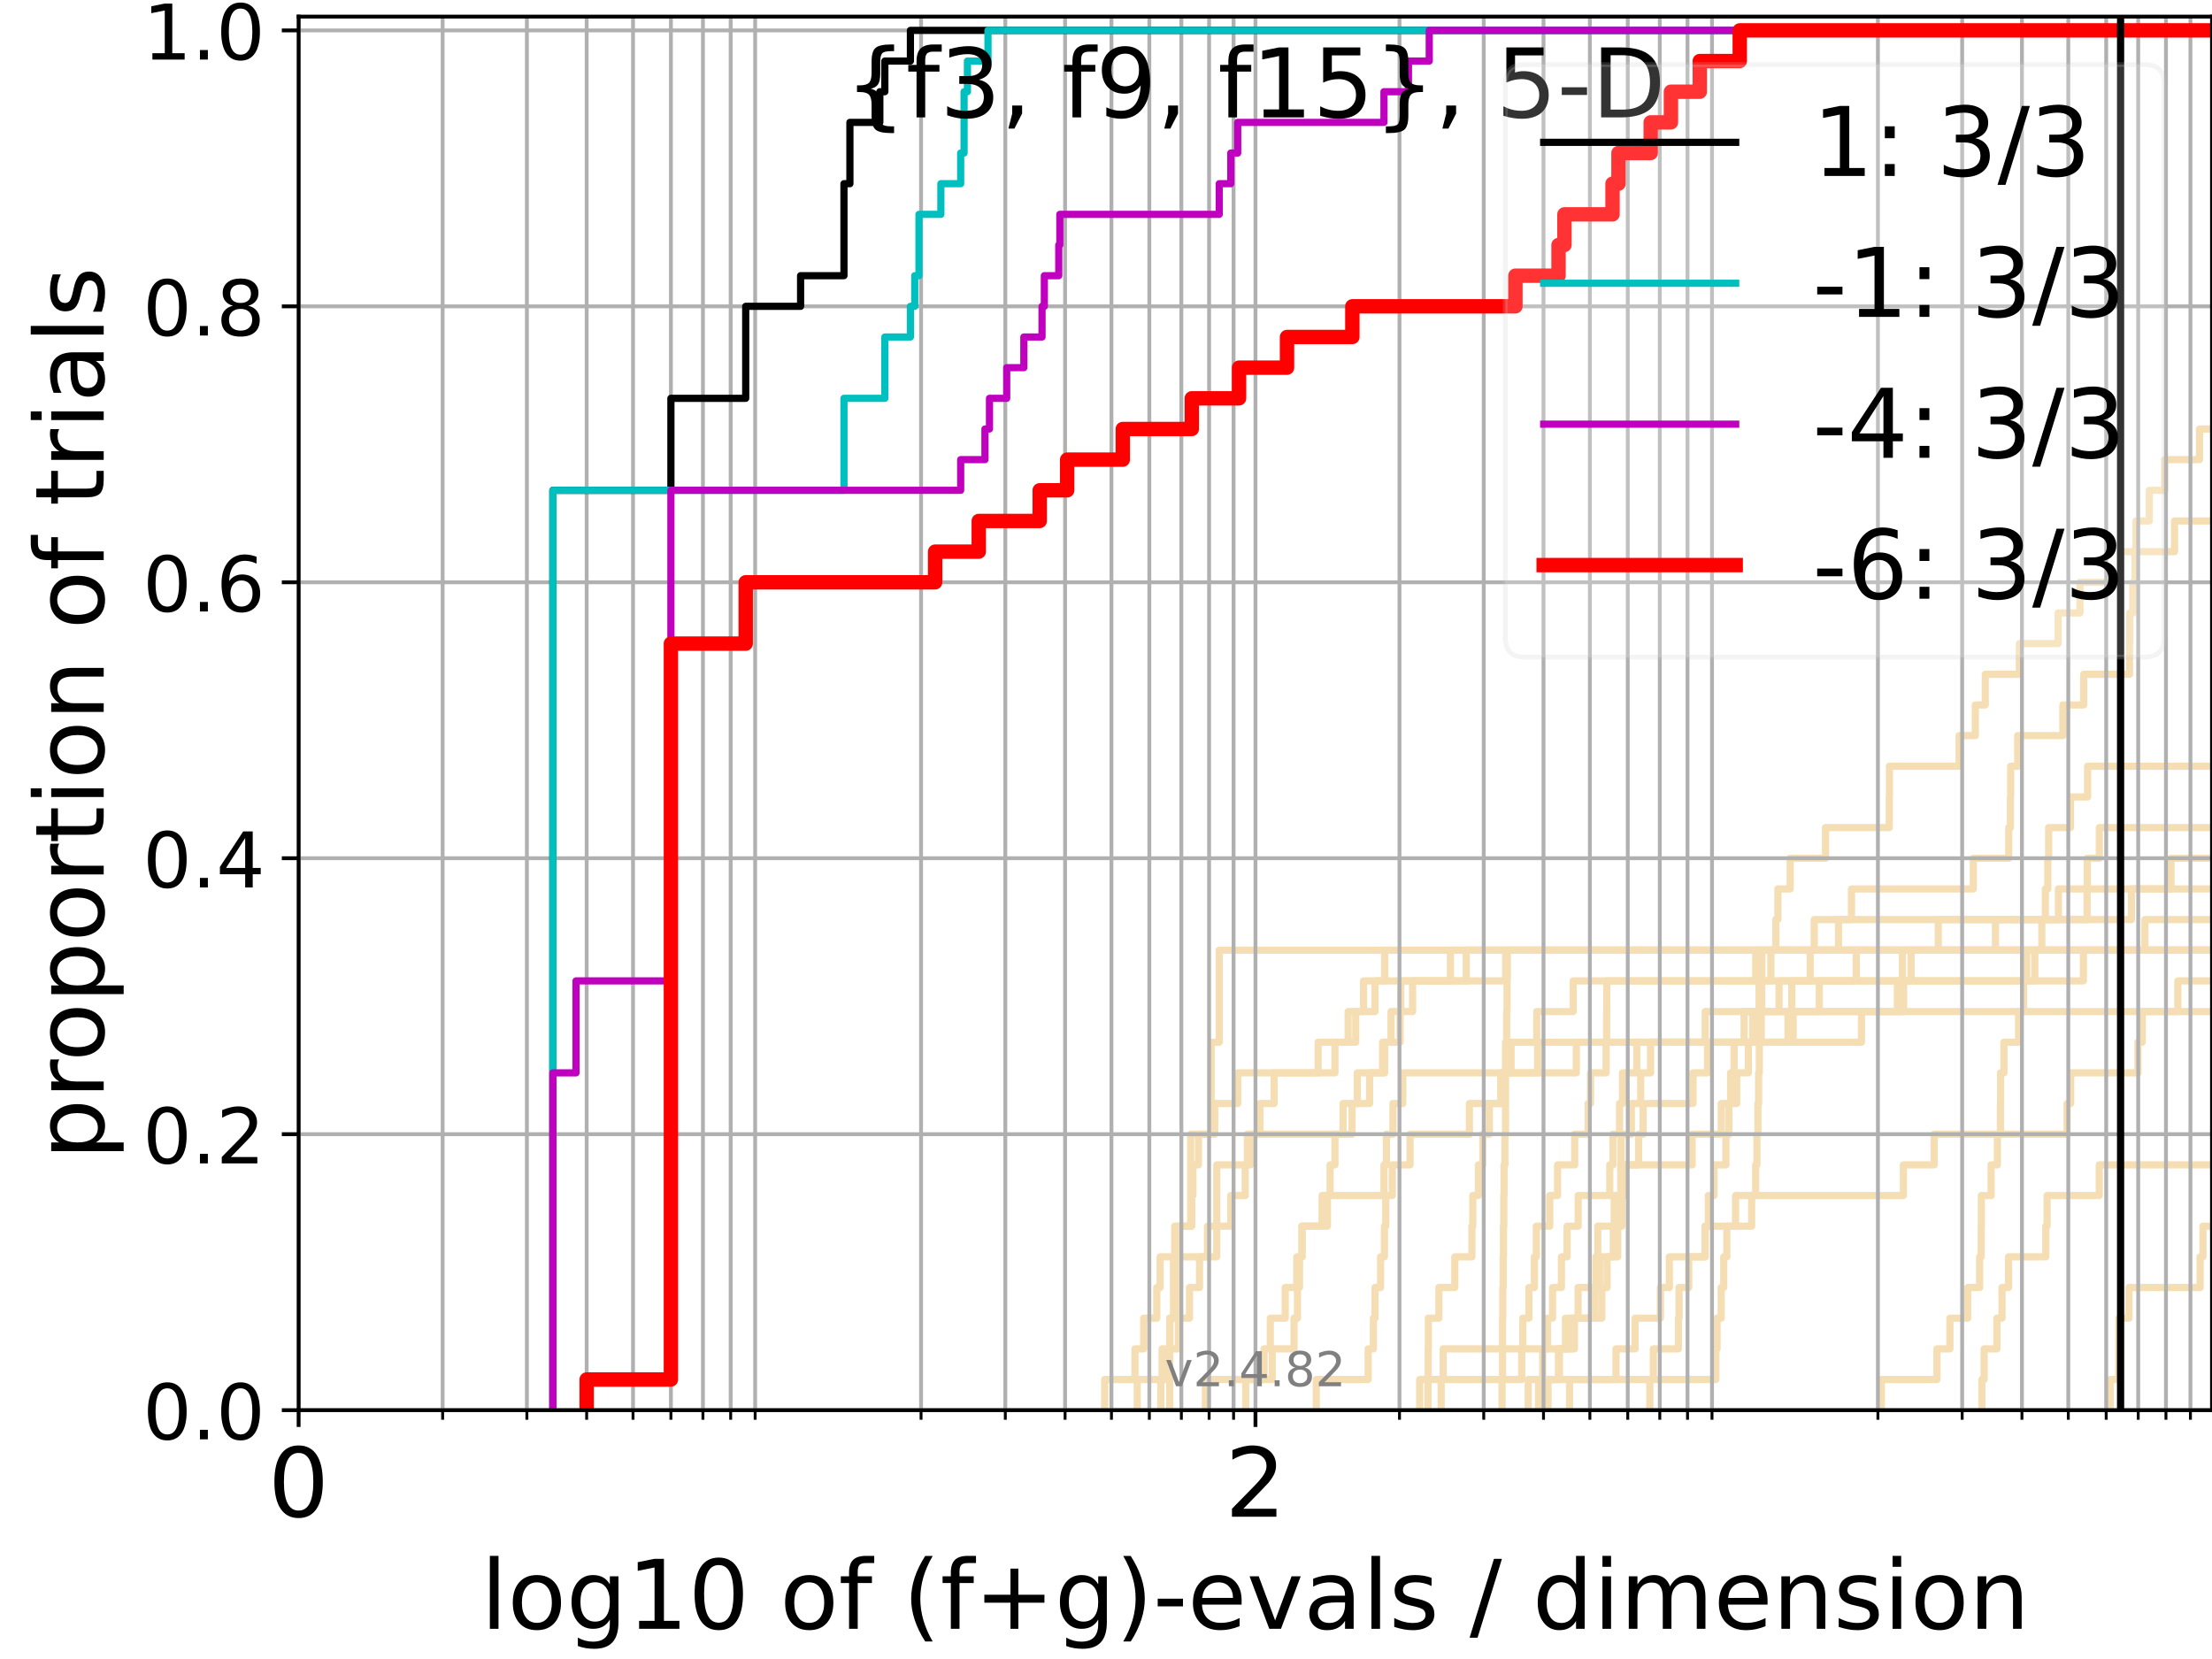 <?xml version="1.0" encoding="utf-8" standalone="no"?>
<!DOCTYPE svg PUBLIC "-//W3C//DTD SVG 1.1//EN"
  "http://www.w3.org/Graphics/SVG/1.1/DTD/svg11.dtd">
<!-- Created with matplotlib (https://matplotlib.org/) -->
<svg height="345.6pt" version="1.1" viewBox="0 0 460.8 345.6" width="460.8pt" xmlns="http://www.w3.org/2000/svg" xmlns:xlink="http://www.w3.org/1999/xlink">
 <defs>
  <style type="text/css">*{stroke-linecap:butt;stroke-linejoin:round;}</style>
 </defs>
 <g id="figure_1">
  <g id="patch_1">
   <path d="M 0 345.6 
L 460.8 345.6 
L 460.8 0 
L 0 0 
z
" style="fill:#ffffff;"/>
  </g>
  <g id="axes_1">
   <g id="patch_2">
    <path d="M 62.208 293.76 
L 460.8 293.76 
L 460.8 3.456 
L 62.208 3.456 
z
" style="fill:#ffffff;"/>
   </g>
   <g id="line2d_1">
    <path clip-path="url(#pec0c6f5658)" d="M 274.206 293.76 
L 274.206 287.373 
L 285.012 287.373 
L 285.012 280.985 
L 286.105 280.985 
L 286.105 274.598 
L 286.447 274.598 
L 286.447 268.211 
L 287.6 268.211 
L 287.6 261.823 
L 288.399 261.823 
L 288.399 255.436 
L 288.677 255.436 
L 288.677 249.049 
L 290.043 249.049 
L 290.043 242.661 
L 293.734 242.661 
L 293.734 236.274 
L 306.104 236.274 
L 306.104 229.887 
L 313.137 229.887 
L 313.137 223.499 
L 328.375 223.499 
L 328.375 217.112 
L 355.225 217.112 
L 355.225 210.725 
L 355.225 210.725 
L 355.225 210.725 
L 460.8 210.725 
" style="fill:none;stroke:#f5deb3;stroke-linecap:square;stroke-width:1.5;"/>
   </g>
   <g id="line2d_2">
    <path clip-path="url(#pec0c6f5658)" style="fill:none;stroke:#f5deb3;stroke-linecap:square;stroke-width:1.5;"/>
   </g>
   <g id="line2d_3">
    <path clip-path="url(#pec0c6f5658)" d="M 230.128 293.76 
L 230.128 287.373 
L 236.441 287.373 
L 236.441 280.985 
L 238.257 280.985 
L 238.257 274.598 
L 240.986 274.598 
L 240.986 268.211 
L 241.676 268.211 
L 241.676 261.823 
L 244.717 261.823 
L 244.717 255.436 
L 248.27 255.436 
L 248.27 249.049 
L 248.505 249.049 
L 248.505 242.661 
L 249.659 242.661 
L 249.659 236.274 
L 253.053 236.274 
L 253.053 229.887 
L 257.835 229.887 
L 257.835 223.499 
L 274.592 223.499 
L 274.592 217.112 
L 282.419 217.112 
L 282.419 210.725 
L 286.447 210.725 
L 286.447 204.337 
L 302.157 204.337 
L 302.157 197.95 
L 302.157 197.95 
L 302.157 197.95 
L 460.8 197.95 
" style="fill:none;stroke:#f5deb3;stroke-linecap:square;stroke-width:1.5;"/>
   </g>
   <g id="line2d_4">
    <path clip-path="url(#pec0c6f5658)" d="M 295.744 293.76 
L 295.744 287.373 
L 297.514 287.373 
L 297.514 280.985 
L 297.552 280.985 
L 297.552 274.598 
L 299.755 274.598 
L 299.755 268.211 
L 303.062 268.211 
L 303.062 261.823 
L 306.626 261.823 
L 306.626 255.436 
L 306.809 255.436 
L 306.809 249.049 
L 307.979 249.049 
L 307.979 242.661 
L 308.888 242.661 
L 308.888 236.274 
L 310.257 236.274 
L 310.257 229.887 
L 312.634 229.887 
L 312.634 223.499 
L 314.787 223.499 
L 314.787 217.112 
L 320.134 217.112 
L 320.134 210.725 
L 327.723 210.725 
L 327.723 204.337 
L 368.906 204.337 
L 368.906 197.95 
L 368.906 197.95 
L 368.906 197.95 
L 460.8 197.95 
" style="fill:none;stroke:#f5deb3;stroke-linecap:square;stroke-width:1.5;"/>
   </g>
   <g id="line2d_5"/>
   <g id="line2d_6"/>
   <g id="line2d_7">
    <path clip-path="url(#pec0c6f5658)" d="M 321.325 293.76 
L 321.325 287.373 
L 321.369 287.373 
L 321.369 280.985 
L 322.378 280.985 
L 322.378 274.598 
L 323.427 274.598 
L 323.427 268.211 
L 325.272 268.211 
L 325.272 261.823 
L 326.447 261.823 
L 326.447 255.436 
L 328.761 255.436 
L 328.761 249.049 
L 335.342 249.049 
L 335.342 242.661 
L 336.013 242.661 
L 336.013 236.274 
L 337.385 236.274 
L 337.385 229.887 
L 337.996 229.887 
L 337.996 223.499 
L 340.97 223.499 
L 340.97 217.112 
L 363.323 217.112 
L 363.323 210.725 
L 396.56 210.725 
L 396.56 204.337 
L 398.122 204.337 
L 398.122 197.95 
L 446.82 197.95 
L 446.82 191.563 
L 461.8 191.563 
" style="fill:none;stroke:#f5deb3;stroke-linecap:square;stroke-width:1.5;"/>
   </g>
   <g id="line2d_8">
    <path clip-path="url(#pec0c6f5658)" style="fill:none;stroke:#f5deb3;stroke-linecap:square;stroke-width:1.5;"/>
   </g>
   <g id="line2d_9">
    <path clip-path="url(#pec0c6f5658)" d="M 300.218 293.76 
L 300.218 287.373 
L 317.006 287.373 
L 317.006 280.985 
L 317.221 280.985 
L 317.221 274.598 
L 318.494 274.598 
L 318.494 268.211 
L 319.64 268.211 
L 319.64 261.823 
L 320.045 261.823 
L 320.045 255.436 
L 322.842 255.436 
L 322.842 249.049 
L 324.471 249.049 
L 324.471 242.661 
L 328.041 242.661 
L 328.041 236.274 
L 330.835 236.274 
L 330.835 229.887 
L 331.339 229.887 
L 331.339 223.499 
L 334.58 223.499 
L 334.58 217.112 
L 334.692 217.112 
L 334.692 210.725 
L 334.724 210.725 
L 334.724 204.337 
L 365.743 204.337 
L 365.743 197.95 
L 377.943 197.95 
L 377.943 191.563 
L 385.696 191.563 
L 385.696 185.175 
L 411.083 185.175 
L 411.083 178.788 
L 418.455 178.788 
L 418.455 172.401 
L 418.806 172.401 
L 418.806 166.013 
L 418.857 166.013 
L 418.857 159.626 
L 420.328 159.626 
L 420.328 153.239 
L 429.736 153.239 
L 429.736 146.851 
L 434.076 146.851 
L 434.076 140.464 
L 443.619 140.464 
L 443.619 134.077 
L 443.655 134.077 
L 443.655 127.69 
L 444.293 127.69 
L 444.293 121.302 
L 444.759 121.302 
L 444.759 114.915 
L 444.949 114.915 
L 444.949 108.528 
L 447.736 108.528 
L 447.736 102.14 
L 450.939 102.14 
L 450.939 95.753 
L 458.2 95.753 
L 458.2 89.366 
L 461.8 89.366 
" style="fill:none;stroke:#f5deb3;stroke-linecap:square;stroke-width:1.5;"/>
   </g>
   <g id="line2d_10">
    <path clip-path="url(#pec0c6f5658)" style="fill:none;stroke:#f5deb3;stroke-linecap:square;stroke-width:1.5;"/>
   </g>
   <g id="line2d_11">
    <path clip-path="url(#pec0c6f5658)" style="fill:none;stroke:#f5deb3;stroke-linecap:square;stroke-width:1.5;"/>
   </g>
   <g id="line2d_12">
    <path clip-path="url(#pec0c6f5658)" d="M 236.902 293.76 
L 236.902 287.373 
L 242.085 287.373 
L 242.085 280.985 
L 243.684 280.985 
L 243.684 274.598 
L 244.461 274.598 
L 244.461 268.211 
L 244.461 268.211 
L 244.461 261.823 
L 251.553 261.823 
L 251.553 255.436 
L 253.473 255.436 
L 253.473 249.049 
L 253.473 249.049 
L 253.473 242.661 
L 259.861 242.661 
L 259.861 236.274 
L 262.48 236.274 
L 262.48 229.887 
L 265.426 229.887 
L 265.426 223.499 
L 278.096 223.499 
L 278.096 217.112 
L 280.841 217.112 
L 280.841 210.725 
L 284.045 210.725 
L 284.045 204.337 
L 288.445 204.337 
L 288.445 197.95 
L 288.445 197.95 
L 288.445 197.95 
L 460.8 197.95 
" style="fill:none;stroke:#f5deb3;stroke-linecap:square;stroke-width:1.5;"/>
   </g>
   <g id="line2d_13"/>
   <g id="line2d_14">
    <path clip-path="url(#pec0c6f5658)" d="M 297.476 293.76 
L 297.476 287.373 
L 300.641 287.373 
L 300.641 280.985 
L 327.346 280.985 
L 327.346 274.598 
L 332.21 274.598 
L 332.21 268.211 
L 332.446 268.211 
L 332.446 261.823 
L 332.848 261.823 
L 332.848 255.436 
L 337.235 255.436 
L 337.235 249.049 
L 338.174 249.049 
L 338.174 242.661 
L 352.507 242.661 
L 352.507 236.274 
L 358.57 236.274 
L 358.57 229.887 
L 361.787 229.887 
L 361.787 223.499 
L 364.212 223.499 
L 364.212 217.112 
L 373.546 217.112 
L 373.546 210.725 
L 378.989 210.725 
L 378.989 204.337 
L 434.007 204.337 
L 434.007 197.95 
L 434.007 197.95 
L 434.007 197.95 
L 460.8 197.95 
" style="fill:none;stroke:#f5deb3;stroke-linecap:square;stroke-width:1.5;"/>
   </g>
   <g id="line2d_15">
    <path clip-path="url(#pec0c6f5658)" style="fill:none;stroke:#f5deb3;stroke-linecap:square;stroke-width:1.5;"/>
   </g>
   <g id="line2d_16">
    <path clip-path="url(#pec0c6f5658)" d="M 326.966 293.76 
L 326.966 287.373 
L 336.644 287.373 
L 336.644 280.985 
L 340.609 280.985 
L 340.609 274.598 
L 345.888 274.598 
L 345.888 268.211 
L 347.758 268.211 
L 347.758 261.823 
L 355.195 261.823 
L 355.195 255.436 
L 364.909 255.436 
L 364.909 249.049 
L 396.514 249.049 
L 396.514 242.661 
L 402.922 242.661 
L 402.922 236.274 
L 430.61 236.274 
L 430.61 229.887 
L 431.346 229.887 
L 431.346 223.499 
L 445.379 223.499 
L 445.379 217.112 
L 446.259 217.112 
L 446.259 210.725 
L 453.687 210.725 
L 453.687 204.337 
L 461.8 204.337 
" style="fill:none;stroke:#f5deb3;stroke-linecap:square;stroke-width:1.5;"/>
   </g>
   <g id="line2d_17">
    <path clip-path="url(#pec0c6f5658)" d="M 391.917 293.76 
L 391.917 287.373 
L 403.5 287.373 
L 403.5 280.985 
L 406.202 280.985 
L 406.202 274.598 
L 409.9 274.598 
L 409.9 268.211 
L 412.398 268.211 
L 412.398 261.823 
L 412.723 261.823 
L 412.723 255.436 
L 412.754 255.436 
L 412.754 249.049 
L 414.784 249.049 
L 414.784 242.661 
L 416.097 242.661 
L 416.097 236.274 
L 416.728 236.274 
L 416.728 229.887 
L 416.759 229.887 
L 416.759 223.499 
L 417.464 223.499 
L 417.464 217.112 
L 420.515 217.112 
L 420.515 210.725 
L 421.556 210.725 
L 421.556 204.337 
L 422.2 204.337 
L 422.2 197.95 
L 422.2 197.95 
L 422.2 197.95 
L 460.8 197.95 
" style="fill:none;stroke:#f5deb3;stroke-linecap:square;stroke-width:1.5;"/>
   </g>
   <g id="line2d_18">
    <path clip-path="url(#pec0c6f5658)" d="M 241.813 293.76 
L 241.813 287.373 
L 243.29 287.373 
L 243.29 280.985 
L 245.477 280.985 
L 245.477 274.598 
L 247.797 274.598 
L 247.797 268.211 
L 249.886 268.211 
L 249.886 261.823 
L 253.473 261.823 
L 253.473 255.436 
L 256.396 255.436 
L 256.396 249.049 
L 259.409 249.049 
L 259.409 242.661 
L 260.486 242.661 
L 260.486 236.274 
L 281.664 236.274 
L 281.664 229.887 
L 282.739 229.887 
L 282.739 223.499 
L 288.445 223.499 
L 288.445 217.112 
L 291.67 217.112 
L 291.67 210.725 
L 291.799 210.725 
L 291.799 204.337 
L 313.659 204.337 
L 313.659 197.95 
L 313.659 197.95 
L 313.659 197.95 
L 460.8 197.95 
" style="fill:none;stroke:#f5deb3;stroke-linecap:square;stroke-width:1.5;"/>
   </g>
   <g id="line2d_19">
    <path clip-path="url(#pec0c6f5658)" d="M 439.592 293.76 
L 439.592 287.373 
L 441.351 287.373 
L 441.408 274.598 
L 443.501 274.598 
L 443.501 268.211 
L 458.326 268.211 
L 458.326 261.823 
L 458.922 261.823 
L 458.922 255.436 
L 461.8 255.436 
L 461.8 255.436 
" style="fill:none;stroke:#f5deb3;stroke-linecap:square;stroke-width:1.5;"/>
   </g>
   <g id="line2d_20">
    <path clip-path="url(#pec0c6f5658)" d="M 259.499 293.76 
L 259.499 287.373 
L 265.029 287.373 
L 265.029 280.985 
L 269.573 280.985 
L 269.573 274.598 
L 270.287 274.598 
L 270.287 268.211 
L 270.709 268.211 
L 270.709 261.823 
L 271.196 261.823 
L 271.196 255.436 
L 276.532 255.436 
L 276.532 249.049 
L 277.08 249.049 
L 277.08 242.661 
L 278.096 242.661 
L 278.096 236.274 
L 279.775 236.274 
L 279.775 229.887 
L 285.313 229.887 
L 285.313 223.499 
L 288.025 223.499 
L 288.025 217.112 
L 289.773 217.112 
L 289.773 210.725 
L 294.266 210.725 
L 294.266 204.337 
L 305.45 204.337 
L 305.45 197.95 
L 382.993 197.95 
L 382.993 191.563 
L 428.813 191.563 
L 428.813 185.175 
L 452.267 185.175 
L 452.267 178.788 
L 461.8 178.788 
" style="fill:none;stroke:#f5deb3;stroke-linecap:square;stroke-width:1.5;"/>
   </g>
   <g id="line2d_21">
    <path clip-path="url(#pec0c6f5658)" d="M 312.899 293.76 
L 312.899 287.373 
L 313.005 287.373 
L 313.005 280.985 
L 313.005 280.985 
L 313.005 274.598 
L 313.058 274.598 
L 313.058 268.211 
L 313.137 268.211 
L 313.137 261.823 
L 313.189 261.823 
L 313.189 255.436 
L 313.268 255.436 
L 313.268 249.049 
L 313.32 249.049 
L 313.32 242.661 
L 313.503 242.661 
L 313.503 236.274 
L 313.633 236.274 
L 313.633 229.887 
L 313.633 229.887 
L 313.633 223.499 
L 313.633 223.499 
L 313.633 217.112 
L 313.866 217.112 
L 313.866 210.725 
L 313.944 210.725 
L 313.944 204.337 
L 313.995 204.337 
L 313.995 197.95 
L 313.995 197.95 
L 313.995 197.95 
L 460.8 197.95 
" style="fill:none;stroke:#f5deb3;stroke-linecap:square;stroke-width:1.5;"/>
   </g>
   <g id="line2d_22">
    <path clip-path="url(#pec0c6f5658)" d="M 251.115 293.76 
L 251.115 287.373 
L 263.319 287.373 
L 263.319 280.985 
L 264.628 280.985 
L 264.628 274.598 
L 267.738 274.598 
L 267.738 268.211 
L 270.145 268.211 
L 270.145 261.823 
L 271.266 261.823 
L 271.266 255.436 
L 275.416 255.436 
L 275.416 249.049 
L 288.306 249.049 
L 288.306 242.661 
L 288.816 242.661 
L 288.816 236.274 
L 290.177 236.274 
L 290.177 229.887 
L 292.227 229.887 
L 292.227 223.499 
L 320.313 223.499 
L 320.313 217.112 
L 372.472 217.112 
L 372.472 210.725 
L 373.259 210.725 
L 373.259 204.337 
L 377.088 204.337 
L 377.088 197.95 
L 461.8 197.95 
" style="fill:none;stroke:#f5deb3;stroke-linecap:square;stroke-width:1.5;"/>
   </g>
   <g id="line2d_23">
    <path clip-path="url(#pec0c6f5658)" d="M 412.854 293.76 
L 412.854 287.373 
L 413.334 287.373 
L 413.334 280.985 
L 415.99 280.985 
L 415.99 274.598 
L 417.065 274.598 
L 417.065 268.211 
L 418.42 268.211 
L 418.42 261.823 
L 426.178 261.823 
L 426.178 255.436 
L 426.441 255.436 
L 426.441 249.049 
L 437.308 249.049 
L 437.308 242.661 
L 461.8 242.661 
" style="fill:none;stroke:#f5deb3;stroke-linecap:square;stroke-width:1.5;"/>
   </g>
   <g id="line2d_24">
    <path clip-path="url(#pec0c6f5658)" d="M 343.687 293.76 
L 343.687 287.373 
L 344.42 287.373 
L 344.42 280.985 
L 349.642 280.985 
L 349.642 274.598 
L 349.777 274.598 
L 349.777 268.211 
L 351.792 268.211 
L 351.792 261.823 
L 355.225 261.823 
L 355.225 255.436 
L 355.876 255.436 
L 355.876 249.049 
L 357.063 249.049 
L 357.063 242.661 
L 359.544 242.661 
L 359.544 236.274 
L 360.16 236.274 
L 360.16 229.887 
L 360.522 229.887 
L 360.522 223.499 
L 361.246 223.499 
L 361.246 217.112 
L 366.516 217.112 
L 366.516 210.725 
L 370.611 210.725 
L 370.611 204.337 
L 423.9 204.337 
L 423.9 197.95 
L 425.348 197.95 
L 425.348 191.563 
L 426.087 191.563 
L 426.087 185.175 
L 426.595 185.175 
L 426.595 178.788 
L 426.774 178.788 
L 426.774 172.401 
L 431.313 172.401 
L 431.313 166.013 
L 434.887 166.013 
L 434.887 159.626 
L 461.8 159.626 
" style="fill:none;stroke:#f5deb3;stroke-linecap:square;stroke-width:1.5;"/>
   </g>
   <g id="line2d_25">
    <path clip-path="url(#pec0c6f5658)" style="fill:none;stroke:#f5deb3;stroke-linecap:square;stroke-width:1.5;"/>
   </g>
   <g id="line2d_26">
    <path clip-path="url(#pec0c6f5658)" d="M 320.513 293.76 
L 320.513 287.373 
L 357.452 287.373 
L 357.452 280.985 
L 357.697 280.985 
L 357.697 274.598 
L 358.561 274.598 
L 358.561 268.211 
L 359.083 268.211 
L 359.083 261.823 
L 359.732 261.823 
L 359.732 255.436 
L 361.548 255.436 
L 361.548 249.049 
L 365.735 249.049 
L 365.735 242.661 
L 366 242.661 
L 366 236.274 
L 366.216 236.274 
L 366.216 229.887 
L 366.355 229.887 
L 366.355 223.499 
L 366.5 223.499 
L 366.5 217.112 
L 366.897 217.112 
L 366.897 210.725 
L 366.988 210.725 
L 366.988 204.337 
L 367.018 204.337 
L 367.018 197.95 
L 369.93 197.95 
L 369.93 191.563 
L 370.367 191.563 
L 370.367 185.175 
L 372.93 185.175 
L 372.93 178.788 
L 380.289 178.788 
L 380.289 172.401 
L 393.567 172.401 
L 393.567 166.013 
L 393.608 166.013 
L 393.608 159.626 
L 408.121 159.626 
L 408.121 153.239 
L 411.494 153.239 
L 411.494 146.851 
L 413.573 146.851 
L 413.573 140.464 
L 420.667 140.464 
L 420.667 134.077 
L 428.744 134.077 
L 428.744 127.69 
L 433.294 127.69 
L 433.294 121.302 
L 441.729 121.302 
L 441.729 114.915 
L 452.99 114.915 
L 452.99 108.528 
L 461.8 108.528 
" style="fill:none;stroke:#f5deb3;stroke-linecap:square;stroke-width:1.5;"/>
   </g>
   <g id="line2d_27">
    <path clip-path="url(#pec0c6f5658)" d="M 322.484 293.76 
L 322.484 287.373 
L 324.652 287.373 
L 324.652 280.985 
L 326.118 280.985 
L 326.118 274.598 
L 333.69 274.598 
L 333.69 268.211 
L 334.787 268.211 
L 334.787 261.823 
L 337.008 261.823 
L 337.008 255.436 
L 337.848 255.436 
L 337.848 249.049 
L 338.497 249.049 
L 338.497 242.661 
L 341.355 242.661 
L 341.355 236.274 
L 342.29 236.274 
L 342.29 229.887 
L 352.697 229.887 
L 352.697 223.499 
L 355.709 223.499 
L 355.709 217.112 
L 365.123 217.112 
L 365.123 210.725 
L 366.447 210.725 
L 366.447 204.337 
L 386.692 204.337 
L 386.692 197.95 
L 386.692 197.95 
L 386.692 197.95 
L 460.8 197.95 
" style="fill:none;stroke:#f5deb3;stroke-linecap:square;stroke-width:1.5;"/>
   </g>
   <g id="line2d_28">
    <path clip-path="url(#pec0c6f5658)" d="M 318.354 293.76 
L 318.354 287.373 
L 324.853 287.373 
L 324.853 280.985 
L 327.985 280.985 
L 327.985 274.598 
L 328.743 274.598 
L 328.743 268.211 
L 333.23 268.211 
L 333.23 261.823 
L 336.075 261.823 
L 336.075 255.436 
L 336.276 255.436 
L 336.276 249.049 
L 337.625 249.049 
L 337.625 242.661 
L 337.699 242.661 
L 337.699 236.274 
L 339.836 236.274 
L 339.836 229.887 
L 341.791 229.887 
L 341.791 223.499 
L 343.843 223.499 
L 343.843 217.112 
L 387.779 217.112 
L 387.779 210.725 
L 395.259 210.725 
L 395.259 204.337 
L 396.314 204.337 
L 396.314 197.95 
L 403.776 197.95 
L 403.776 191.563 
L 434.783 191.563 
L 434.783 185.175 
L 434.813 185.175 
L 434.813 178.788 
L 437.325 178.788 
L 437.325 172.401 
L 461.8 172.401 
" style="fill:none;stroke:#f5deb3;stroke-linecap:square;stroke-width:1.5;"/>
   </g>
   <g id="line2d_29">
    <path clip-path="url(#pec0c6f5658)" d="M 243.684 293.76 
L 243.684 287.373 
L 243.684 287.373 
L 243.684 280.985 
L 243.684 280.985 
L 243.684 274.598 
L 245.225 274.598 
L 245.225 268.211 
L 245.225 268.211 
L 245.225 261.823 
L 245.225 261.823 
L 245.225 255.436 
L 248.034 255.436 
L 248.034 249.049 
L 248.034 249.049 
L 248.034 242.661 
L 248.034 242.661 
L 248.034 236.274 
L 252.31 236.274 
L 252.31 229.887 
L 252.31 229.887 
L 252.31 223.499 
L 252.31 223.499 
L 252.31 217.112 
L 253.991 217.112 
L 253.991 210.725 
L 253.991 210.725 
L 253.991 204.337 
L 253.991 204.337 
L 253.991 197.95 
L 415.698 197.95 
L 415.698 191.563 
L 444.016 191.563 
L 444.016 185.175 
L 444.016 185.175 
L 444.016 185.175 
L 460.8 185.175 
" style="fill:none;stroke:#f5deb3;stroke-linecap:square;stroke-width:1.5;"/>
   </g>
   <g id="line2d_30"/>
   <g id="matplotlib.axis_1">
    <g id="xtick_1">
     <g id="line2d_31">
      <path clip-path="url(#pec0c6f5658)" d="M 62.208 293.76 
L 62.208 3.456 
" style="fill:none;stroke:#b0b0b0;stroke-linecap:square;stroke-width:0.8;"/>
     </g>
     <g id="line2d_32">
      <defs>
       <path d="M 0 0 
L 0 3.5 
" id="m65817e65fb" style="stroke:#000000;stroke-width:0.8;"/>
      </defs>
      <g>
       <use style="stroke:#000000;stroke-width:0.8;" x="62.208" xlink:href="#m65817e65fb" y="293.76"/>
      </g>
     </g>
     <g id="text_1">
      <!-- 0 -->
      <g transform="translate(55.846 315.957)scale(0.2 -0.2)">
       <defs>
        <path d="M 31.781 66.406 
Q 24.172 66.406 20.328 58.906 
Q 16.5 51.422 16.5 36.375 
Q 16.5 21.391 20.328 13.891 
Q 24.172 6.391 31.781 6.391 
Q 39.453 6.391 43.281 13.891 
Q 47.125 21.391 47.125 36.375 
Q 47.125 51.422 43.281 58.906 
Q 39.453 66.406 31.781 66.406 
z
M 31.781 74.219 
Q 44.047 74.219 50.516 64.516 
Q 56.984 54.828 56.984 36.375 
Q 56.984 17.969 50.516 8.266 
Q 44.047 -1.422 31.781 -1.422 
Q 19.531 -1.422 13.062 8.266 
Q 6.594 17.969 6.594 36.375 
Q 6.594 54.828 13.062 64.516 
Q 19.531 74.219 31.781 74.219 
z
" id="DejaVuSans-48"/>
       </defs>
       <use xlink:href="#DejaVuSans-48"/>
      </g>
     </g>
    </g>
    <g id="xtick_2">
     <g id="line2d_33">
      <path clip-path="url(#pec0c6f5658)" d="M 261.538 293.76 
L 261.538 3.456 
" style="fill:none;stroke:#b0b0b0;stroke-linecap:square;stroke-width:0.8;"/>
     </g>
     <g id="line2d_34">
      <g>
       <use style="stroke:#000000;stroke-width:0.8;" x="261.538" xlink:href="#m65817e65fb" y="293.76"/>
      </g>
     </g>
     <g id="text_2">
      <!-- 2 -->
      <g transform="translate(255.175 315.957)scale(0.2 -0.2)">
       <defs>
        <path d="M 19.188 8.297 
L 53.609 8.297 
L 53.609 0 
L 7.328 0 
L 7.328 8.297 
Q 12.938 14.109 22.625 23.891 
Q 32.328 33.688 34.812 36.531 
Q 39.547 41.844 41.422 45.531 
Q 43.312 49.219 43.312 52.781 
Q 43.312 58.594 39.234 62.25 
Q 35.156 65.922 28.609 65.922 
Q 23.969 65.922 18.812 64.312 
Q 13.672 62.703 7.812 59.422 
L 7.812 69.391 
Q 13.766 71.781 18.938 73 
Q 24.125 74.219 28.422 74.219 
Q 39.75 74.219 46.484 68.547 
Q 53.219 62.891 53.219 53.422 
Q 53.219 48.922 51.531 44.891 
Q 49.859 40.875 45.406 35.406 
Q 44.188 33.984 37.641 27.219 
Q 31.109 20.453 19.188 8.297 
z
" id="DejaVuSans-50"/>
       </defs>
       <use xlink:href="#DejaVuSans-50"/>
      </g>
     </g>
    </g>
    <g id="xtick_3">
     <g id="line2d_35">
      <path clip-path="url(#pec0c6f5658)" d="M 92.21 293.76 
L 92.21 3.456 
" style="fill:none;stroke:#b0b0b0;stroke-linecap:square;stroke-width:0.8;"/>
     </g>
     <g id="line2d_36">
      <defs>
       <path d="M 0 0 
L 0 2 
" id="m3cc2d66c4f" style="stroke:#000000;stroke-width:0.6;"/>
      </defs>
      <g>
       <use style="stroke:#000000;stroke-width:0.6;" x="92.21" xlink:href="#m3cc2d66c4f" y="293.76"/>
      </g>
     </g>
    </g>
    <g id="xtick_4">
     <g id="line2d_37">
      <path clip-path="url(#pec0c6f5658)" d="M 109.76 293.76 
L 109.76 3.456 
" style="fill:none;stroke:#b0b0b0;stroke-linecap:square;stroke-width:0.8;"/>
     </g>
     <g id="line2d_38">
      <g>
       <use style="stroke:#000000;stroke-width:0.6;" x="109.76" xlink:href="#m3cc2d66c4f" y="293.76"/>
      </g>
     </g>
    </g>
    <g id="xtick_5">
     <g id="line2d_39">
      <path clip-path="url(#pec0c6f5658)" d="M 122.212 293.76 
L 122.212 3.456 
" style="fill:none;stroke:#b0b0b0;stroke-linecap:square;stroke-width:0.8;"/>
     </g>
     <g id="line2d_40">
      <g>
       <use style="stroke:#000000;stroke-width:0.6;" x="122.212" xlink:href="#m3cc2d66c4f" y="293.76"/>
      </g>
     </g>
    </g>
    <g id="xtick_6">
     <g id="line2d_41">
      <path clip-path="url(#pec0c6f5658)" d="M 131.871 293.76 
L 131.871 3.456 
" style="fill:none;stroke:#b0b0b0;stroke-linecap:square;stroke-width:0.8;"/>
     </g>
     <g id="line2d_42">
      <g>
       <use style="stroke:#000000;stroke-width:0.6;" x="131.871" xlink:href="#m3cc2d66c4f" y="293.76"/>
      </g>
     </g>
    </g>
    <g id="xtick_7">
     <g id="line2d_43">
      <path clip-path="url(#pec0c6f5658)" d="M 139.762 293.76 
L 139.762 3.456 
" style="fill:none;stroke:#b0b0b0;stroke-linecap:square;stroke-width:0.8;"/>
     </g>
     <g id="line2d_44">
      <g>
       <use style="stroke:#000000;stroke-width:0.6;" x="139.762" xlink:href="#m3cc2d66c4f" y="293.76"/>
      </g>
     </g>
    </g>
    <g id="xtick_8">
     <g id="line2d_45">
      <path clip-path="url(#pec0c6f5658)" d="M 146.435 293.76 
L 146.435 3.456 
" style="fill:none;stroke:#b0b0b0;stroke-linecap:square;stroke-width:0.8;"/>
     </g>
     <g id="line2d_46">
      <g>
       <use style="stroke:#000000;stroke-width:0.6;" x="146.435" xlink:href="#m3cc2d66c4f" y="293.76"/>
      </g>
     </g>
    </g>
    <g id="xtick_9">
     <g id="line2d_47">
      <path clip-path="url(#pec0c6f5658)" d="M 152.214 293.76 
L 152.214 3.456 
" style="fill:none;stroke:#b0b0b0;stroke-linecap:square;stroke-width:0.8;"/>
     </g>
     <g id="line2d_48">
      <g>
       <use style="stroke:#000000;stroke-width:0.6;" x="152.214" xlink:href="#m3cc2d66c4f" y="293.76"/>
      </g>
     </g>
    </g>
    <g id="xtick_10">
     <g id="line2d_49">
      <path clip-path="url(#pec0c6f5658)" d="M 157.312 293.76 
L 157.312 3.456 
" style="fill:none;stroke:#b0b0b0;stroke-linecap:square;stroke-width:0.8;"/>
     </g>
     <g id="line2d_50">
      <g>
       <use style="stroke:#000000;stroke-width:0.6;" x="157.312" xlink:href="#m3cc2d66c4f" y="293.76"/>
      </g>
     </g>
    </g>
    <g id="xtick_11">
     <g id="line2d_51">
      <path clip-path="url(#pec0c6f5658)" d="M 191.875 293.76 
L 191.875 3.456 
" style="fill:none;stroke:#b0b0b0;stroke-linecap:square;stroke-width:0.8;"/>
     </g>
     <g id="line2d_52">
      <g>
       <use style="stroke:#000000;stroke-width:0.6;" x="191.875" xlink:href="#m3cc2d66c4f" y="293.76"/>
      </g>
     </g>
    </g>
    <g id="xtick_12">
     <g id="line2d_53">
      <path clip-path="url(#pec0c6f5658)" d="M 209.425 293.76 
L 209.425 3.456 
" style="fill:none;stroke:#b0b0b0;stroke-linecap:square;stroke-width:0.8;"/>
     </g>
     <g id="line2d_54">
      <g>
       <use style="stroke:#000000;stroke-width:0.6;" x="209.425" xlink:href="#m3cc2d66c4f" y="293.76"/>
      </g>
     </g>
    </g>
    <g id="xtick_13">
     <g id="line2d_55">
      <path clip-path="url(#pec0c6f5658)" d="M 221.877 293.76 
L 221.877 3.456 
" style="fill:none;stroke:#b0b0b0;stroke-linecap:square;stroke-width:0.8;"/>
     </g>
     <g id="line2d_56">
      <g>
       <use style="stroke:#000000;stroke-width:0.6;" x="221.877" xlink:href="#m3cc2d66c4f" y="293.76"/>
      </g>
     </g>
    </g>
    <g id="xtick_14">
     <g id="line2d_57">
      <path clip-path="url(#pec0c6f5658)" d="M 231.536 293.76 
L 231.536 3.456 
" style="fill:none;stroke:#b0b0b0;stroke-linecap:square;stroke-width:0.8;"/>
     </g>
     <g id="line2d_58">
      <g>
       <use style="stroke:#000000;stroke-width:0.6;" x="231.536" xlink:href="#m3cc2d66c4f" y="293.76"/>
      </g>
     </g>
    </g>
    <g id="xtick_15">
     <g id="line2d_59">
      <path clip-path="url(#pec0c6f5658)" d="M 239.427 293.76 
L 239.427 3.456 
" style="fill:none;stroke:#b0b0b0;stroke-linecap:square;stroke-width:0.8;"/>
     </g>
     <g id="line2d_60">
      <g>
       <use style="stroke:#000000;stroke-width:0.6;" x="239.427" xlink:href="#m3cc2d66c4f" y="293.76"/>
      </g>
     </g>
    </g>
    <g id="xtick_16">
     <g id="line2d_61">
      <path clip-path="url(#pec0c6f5658)" d="M 246.1 293.76 
L 246.1 3.456 
" style="fill:none;stroke:#b0b0b0;stroke-linecap:square;stroke-width:0.8;"/>
     </g>
     <g id="line2d_62">
      <g>
       <use style="stroke:#000000;stroke-width:0.6;" x="246.1" xlink:href="#m3cc2d66c4f" y="293.76"/>
      </g>
     </g>
    </g>
    <g id="xtick_17">
     <g id="line2d_63">
      <path clip-path="url(#pec0c6f5658)" d="M 251.879 293.76 
L 251.879 3.456 
" style="fill:none;stroke:#b0b0b0;stroke-linecap:square;stroke-width:0.8;"/>
     </g>
     <g id="line2d_64">
      <g>
       <use style="stroke:#000000;stroke-width:0.6;" x="251.879" xlink:href="#m3cc2d66c4f" y="293.76"/>
      </g>
     </g>
    </g>
    <g id="xtick_18">
     <g id="line2d_65">
      <path clip-path="url(#pec0c6f5658)" d="M 256.977 293.76 
L 256.977 3.456 
" style="fill:none;stroke:#b0b0b0;stroke-linecap:square;stroke-width:0.8;"/>
     </g>
     <g id="line2d_66">
      <g>
       <use style="stroke:#000000;stroke-width:0.6;" x="256.977" xlink:href="#m3cc2d66c4f" y="293.76"/>
      </g>
     </g>
    </g>
    <g id="xtick_19">
     <g id="line2d_67">
      <path clip-path="url(#pec0c6f5658)" d="M 291.54 293.76 
L 291.54 3.456 
" style="fill:none;stroke:#b0b0b0;stroke-linecap:square;stroke-width:0.8;"/>
     </g>
     <g id="line2d_68">
      <g>
       <use style="stroke:#000000;stroke-width:0.6;" x="291.54" xlink:href="#m3cc2d66c4f" y="293.76"/>
      </g>
     </g>
    </g>
    <g id="xtick_20">
     <g id="line2d_69">
      <path clip-path="url(#pec0c6f5658)" d="M 309.09 293.76 
L 309.09 3.456 
" style="fill:none;stroke:#b0b0b0;stroke-linecap:square;stroke-width:0.8;"/>
     </g>
     <g id="line2d_70">
      <g>
       <use style="stroke:#000000;stroke-width:0.6;" x="309.09" xlink:href="#m3cc2d66c4f" y="293.76"/>
      </g>
     </g>
    </g>
    <g id="xtick_21">
     <g id="line2d_71">
      <path clip-path="url(#pec0c6f5658)" d="M 321.542 293.76 
L 321.542 3.456 
" style="fill:none;stroke:#b0b0b0;stroke-linecap:square;stroke-width:0.8;"/>
     </g>
     <g id="line2d_72">
      <g>
       <use style="stroke:#000000;stroke-width:0.6;" x="321.542" xlink:href="#m3cc2d66c4f" y="293.76"/>
      </g>
     </g>
    </g>
    <g id="xtick_22">
     <g id="line2d_73">
      <path clip-path="url(#pec0c6f5658)" d="M 331.201 293.76 
L 331.201 3.456 
" style="fill:none;stroke:#b0b0b0;stroke-linecap:square;stroke-width:0.8;"/>
     </g>
     <g id="line2d_74">
      <g>
       <use style="stroke:#000000;stroke-width:0.6;" x="331.201" xlink:href="#m3cc2d66c4f" y="293.76"/>
      </g>
     </g>
    </g>
    <g id="xtick_23">
     <g id="line2d_75">
      <path clip-path="url(#pec0c6f5658)" d="M 339.092 293.76 
L 339.092 3.456 
" style="fill:none;stroke:#b0b0b0;stroke-linecap:square;stroke-width:0.8;"/>
     </g>
     <g id="line2d_76">
      <g>
       <use style="stroke:#000000;stroke-width:0.6;" x="339.092" xlink:href="#m3cc2d66c4f" y="293.76"/>
      </g>
     </g>
    </g>
    <g id="xtick_24">
     <g id="line2d_77">
      <path clip-path="url(#pec0c6f5658)" d="M 345.764 293.76 
L 345.764 3.456 
" style="fill:none;stroke:#b0b0b0;stroke-linecap:square;stroke-width:0.8;"/>
     </g>
     <g id="line2d_78">
      <g>
       <use style="stroke:#000000;stroke-width:0.6;" x="345.764" xlink:href="#m3cc2d66c4f" y="293.76"/>
      </g>
     </g>
    </g>
    <g id="xtick_25">
     <g id="line2d_79">
      <path clip-path="url(#pec0c6f5658)" d="M 351.544 293.76 
L 351.544 3.456 
" style="fill:none;stroke:#b0b0b0;stroke-linecap:square;stroke-width:0.8;"/>
     </g>
     <g id="line2d_80">
      <g>
       <use style="stroke:#000000;stroke-width:0.6;" x="351.544" xlink:href="#m3cc2d66c4f" y="293.76"/>
      </g>
     </g>
    </g>
    <g id="xtick_26">
     <g id="line2d_81">
      <path clip-path="url(#pec0c6f5658)" d="M 356.642 293.76 
L 356.642 3.456 
" style="fill:none;stroke:#b0b0b0;stroke-linecap:square;stroke-width:0.8;"/>
     </g>
     <g id="line2d_82">
      <g>
       <use style="stroke:#000000;stroke-width:0.6;" x="356.642" xlink:href="#m3cc2d66c4f" y="293.76"/>
      </g>
     </g>
    </g>
    <g id="xtick_27">
     <g id="line2d_83">
      <path clip-path="url(#pec0c6f5658)" d="M 391.205 293.76 
L 391.205 3.456 
" style="fill:none;stroke:#b0b0b0;stroke-linecap:square;stroke-width:0.8;"/>
     </g>
     <g id="line2d_84">
      <g>
       <use style="stroke:#000000;stroke-width:0.6;" x="391.205" xlink:href="#m3cc2d66c4f" y="293.76"/>
      </g>
     </g>
    </g>
    <g id="xtick_28">
     <g id="line2d_85">
      <path clip-path="url(#pec0c6f5658)" d="M 408.755 293.76 
L 408.755 3.456 
" style="fill:none;stroke:#b0b0b0;stroke-linecap:square;stroke-width:0.8;"/>
     </g>
     <g id="line2d_86">
      <g>
       <use style="stroke:#000000;stroke-width:0.6;" x="408.755" xlink:href="#m3cc2d66c4f" y="293.76"/>
      </g>
     </g>
    </g>
    <g id="xtick_29">
     <g id="line2d_87">
      <path clip-path="url(#pec0c6f5658)" d="M 421.207 293.76 
L 421.207 3.456 
" style="fill:none;stroke:#b0b0b0;stroke-linecap:square;stroke-width:0.8;"/>
     </g>
     <g id="line2d_88">
      <g>
       <use style="stroke:#000000;stroke-width:0.6;" x="421.207" xlink:href="#m3cc2d66c4f" y="293.76"/>
      </g>
     </g>
    </g>
    <g id="xtick_30">
     <g id="line2d_89">
      <path clip-path="url(#pec0c6f5658)" d="M 430.865 293.76 
L 430.865 3.456 
" style="fill:none;stroke:#b0b0b0;stroke-linecap:square;stroke-width:0.8;"/>
     </g>
     <g id="line2d_90">
      <g>
       <use style="stroke:#000000;stroke-width:0.6;" x="430.865" xlink:href="#m3cc2d66c4f" y="293.76"/>
      </g>
     </g>
    </g>
    <g id="xtick_31">
     <g id="line2d_91">
      <path clip-path="url(#pec0c6f5658)" d="M 438.757 293.76 
L 438.757 3.456 
" style="fill:none;stroke:#b0b0b0;stroke-linecap:square;stroke-width:0.8;"/>
     </g>
     <g id="line2d_92">
      <g>
       <use style="stroke:#000000;stroke-width:0.6;" x="438.757" xlink:href="#m3cc2d66c4f" y="293.76"/>
      </g>
     </g>
    </g>
    <g id="xtick_32">
     <g id="line2d_93">
      <path clip-path="url(#pec0c6f5658)" d="M 445.429 293.76 
L 445.429 3.456 
" style="fill:none;stroke:#b0b0b0;stroke-linecap:square;stroke-width:0.8;"/>
     </g>
     <g id="line2d_94">
      <g>
       <use style="stroke:#000000;stroke-width:0.6;" x="445.429" xlink:href="#m3cc2d66c4f" y="293.76"/>
      </g>
     </g>
    </g>
    <g id="xtick_33">
     <g id="line2d_95">
      <path clip-path="url(#pec0c6f5658)" d="M 451.209 293.76 
L 451.209 3.456 
" style="fill:none;stroke:#b0b0b0;stroke-linecap:square;stroke-width:0.8;"/>
     </g>
     <g id="line2d_96">
      <g>
       <use style="stroke:#000000;stroke-width:0.6;" x="451.209" xlink:href="#m3cc2d66c4f" y="293.76"/>
      </g>
     </g>
    </g>
    <g id="xtick_34">
     <g id="line2d_97">
      <path clip-path="url(#pec0c6f5658)" d="M 456.307 293.76 
L 456.307 3.456 
" style="fill:none;stroke:#b0b0b0;stroke-linecap:square;stroke-width:0.8;"/>
     </g>
     <g id="line2d_98">
      <g>
       <use style="stroke:#000000;stroke-width:0.6;" x="456.307" xlink:href="#m3cc2d66c4f" y="293.76"/>
      </g>
     </g>
    </g>
    <g id="text_3">
     <!-- log10 of (f+g)-evals / dimension -->
     <g transform="translate(100.165 339.313)scale(0.2 -0.2)">
      <defs>
       <path d="M 9.422 75.984 
L 18.406 75.984 
L 18.406 0 
L 9.422 0 
z
" id="DejaVuSans-108"/>
       <path d="M 30.609 48.391 
Q 23.391 48.391 19.188 42.75 
Q 14.984 37.109 14.984 27.297 
Q 14.984 17.484 19.156 11.844 
Q 23.344 6.203 30.609 6.203 
Q 37.797 6.203 41.984 11.859 
Q 46.188 17.531 46.188 27.297 
Q 46.188 37.016 41.984 42.703 
Q 37.797 48.391 30.609 48.391 
z
M 30.609 56 
Q 42.328 56 49.016 48.375 
Q 55.719 40.766 55.719 27.297 
Q 55.719 13.875 49.016 6.219 
Q 42.328 -1.422 30.609 -1.422 
Q 18.844 -1.422 12.172 6.219 
Q 5.516 13.875 5.516 27.297 
Q 5.516 40.766 12.172 48.375 
Q 18.844 56 30.609 56 
z
" id="DejaVuSans-111"/>
       <path d="M 45.406 27.984 
Q 45.406 37.75 41.375 43.109 
Q 37.359 48.484 30.078 48.484 
Q 22.859 48.484 18.828 43.109 
Q 14.797 37.75 14.797 27.984 
Q 14.797 18.266 18.828 12.891 
Q 22.859 7.516 30.078 7.516 
Q 37.359 7.516 41.375 12.891 
Q 45.406 18.266 45.406 27.984 
z
M 54.391 6.781 
Q 54.391 -7.172 48.188 -13.984 
Q 42 -20.797 29.203 -20.797 
Q 24.469 -20.797 20.266 -20.094 
Q 16.062 -19.391 12.109 -17.922 
L 12.109 -9.188 
Q 16.062 -11.328 19.922 -12.344 
Q 23.781 -13.375 27.781 -13.375 
Q 36.625 -13.375 41.016 -8.766 
Q 45.406 -4.156 45.406 5.172 
L 45.406 9.625 
Q 42.625 4.781 38.281 2.391 
Q 33.938 0 27.875 0 
Q 17.828 0 11.672 7.656 
Q 5.516 15.328 5.516 27.984 
Q 5.516 40.672 11.672 48.328 
Q 17.828 56 27.875 56 
Q 33.938 56 38.281 53.609 
Q 42.625 51.219 45.406 46.391 
L 45.406 54.688 
L 54.391 54.688 
z
" id="DejaVuSans-103"/>
       <path d="M 12.406 8.297 
L 28.516 8.297 
L 28.516 63.922 
L 10.984 60.406 
L 10.984 69.391 
L 28.422 72.906 
L 38.281 72.906 
L 38.281 8.297 
L 54.391 8.297 
L 54.391 0 
L 12.406 0 
z
" id="DejaVuSans-49"/>
       <path id="DejaVuSans-32"/>
       <path d="M 37.109 75.984 
L 37.109 68.5 
L 28.516 68.5 
Q 23.688 68.5 21.797 66.547 
Q 19.922 64.594 19.922 59.516 
L 19.922 54.688 
L 34.719 54.688 
L 34.719 47.703 
L 19.922 47.703 
L 19.922 0 
L 10.891 0 
L 10.891 47.703 
L 2.297 47.703 
L 2.297 54.688 
L 10.891 54.688 
L 10.891 58.5 
Q 10.891 67.625 15.141 71.797 
Q 19.391 75.984 28.609 75.984 
z
" id="DejaVuSans-102"/>
       <path d="M 31 75.875 
Q 24.469 64.656 21.281 53.656 
Q 18.109 42.672 18.109 31.391 
Q 18.109 20.125 21.312 9.062 
Q 24.516 -2 31 -13.188 
L 23.188 -13.188 
Q 15.875 -1.703 12.234 9.375 
Q 8.594 20.453 8.594 31.391 
Q 8.594 42.281 12.203 53.312 
Q 15.828 64.359 23.188 75.875 
z
" id="DejaVuSans-40"/>
       <path d="M 46 62.703 
L 46 35.5 
L 73.188 35.5 
L 73.188 27.203 
L 46 27.203 
L 46 0 
L 37.797 0 
L 37.797 27.203 
L 10.594 27.203 
L 10.594 35.5 
L 37.797 35.5 
L 37.797 62.703 
z
" id="DejaVuSans-43"/>
       <path d="M 8.016 75.875 
L 15.828 75.875 
Q 23.141 64.359 26.781 53.312 
Q 30.422 42.281 30.422 31.391 
Q 30.422 20.453 26.781 9.375 
Q 23.141 -1.703 15.828 -13.188 
L 8.016 -13.188 
Q 14.5 -2 17.703 9.062 
Q 20.906 20.125 20.906 31.391 
Q 20.906 42.672 17.703 53.656 
Q 14.5 64.656 8.016 75.875 
z
" id="DejaVuSans-41"/>
       <path d="M 4.891 31.391 
L 31.203 31.391 
L 31.203 23.391 
L 4.891 23.391 
z
" id="DejaVuSans-45"/>
       <path d="M 56.203 29.594 
L 56.203 25.203 
L 14.891 25.203 
Q 15.484 15.922 20.484 11.062 
Q 25.484 6.203 34.422 6.203 
Q 39.594 6.203 44.453 7.469 
Q 49.312 8.734 54.109 11.281 
L 54.109 2.781 
Q 49.266 0.734 44.188 -0.344 
Q 39.109 -1.422 33.891 -1.422 
Q 20.797 -1.422 13.156 6.188 
Q 5.516 13.812 5.516 26.812 
Q 5.516 40.234 12.766 48.109 
Q 20.016 56 32.328 56 
Q 43.359 56 49.781 48.891 
Q 56.203 41.797 56.203 29.594 
z
M 47.219 32.234 
Q 47.125 39.594 43.094 43.984 
Q 39.062 48.391 32.422 48.391 
Q 24.906 48.391 20.391 44.141 
Q 15.875 39.891 15.188 32.172 
z
" id="DejaVuSans-101"/>
       <path d="M 2.984 54.688 
L 12.5 54.688 
L 29.594 8.797 
L 46.688 54.688 
L 56.203 54.688 
L 35.688 0 
L 23.484 0 
z
" id="DejaVuSans-118"/>
       <path d="M 34.281 27.484 
Q 23.391 27.484 19.188 25 
Q 14.984 22.516 14.984 16.5 
Q 14.984 11.719 18.141 8.906 
Q 21.297 6.109 26.703 6.109 
Q 34.188 6.109 38.703 11.406 
Q 43.219 16.703 43.219 25.484 
L 43.219 27.484 
z
M 52.203 31.203 
L 52.203 0 
L 43.219 0 
L 43.219 8.297 
Q 40.141 3.328 35.547 0.953 
Q 30.953 -1.422 24.312 -1.422 
Q 15.922 -1.422 10.953 3.297 
Q 6 8.016 6 15.922 
Q 6 25.141 12.172 29.828 
Q 18.359 34.516 30.609 34.516 
L 43.219 34.516 
L 43.219 35.406 
Q 43.219 41.609 39.141 45 
Q 35.062 48.391 27.688 48.391 
Q 23 48.391 18.547 47.266 
Q 14.109 46.141 10.016 43.891 
L 10.016 52.203 
Q 14.938 54.109 19.578 55.047 
Q 24.219 56 28.609 56 
Q 40.484 56 46.344 49.844 
Q 52.203 43.703 52.203 31.203 
z
" id="DejaVuSans-97"/>
       <path d="M 44.281 53.078 
L 44.281 44.578 
Q 40.484 46.531 36.375 47.5 
Q 32.281 48.484 27.875 48.484 
Q 21.188 48.484 17.844 46.438 
Q 14.5 44.391 14.5 40.281 
Q 14.5 37.156 16.891 35.375 
Q 19.281 33.594 26.516 31.984 
L 29.594 31.297 
Q 39.156 29.25 43.188 25.516 
Q 47.219 21.781 47.219 15.094 
Q 47.219 7.469 41.188 3.016 
Q 35.156 -1.422 24.609 -1.422 
Q 20.219 -1.422 15.453 -0.562 
Q 10.688 0.297 5.422 2 
L 5.422 11.281 
Q 10.406 8.688 15.234 7.391 
Q 20.062 6.109 24.812 6.109 
Q 31.156 6.109 34.562 8.281 
Q 37.984 10.453 37.984 14.406 
Q 37.984 18.062 35.516 20.016 
Q 33.062 21.969 24.703 23.781 
L 21.578 24.516 
Q 13.234 26.266 9.516 29.906 
Q 5.812 33.547 5.812 39.891 
Q 5.812 47.609 11.281 51.797 
Q 16.75 56 26.812 56 
Q 31.781 56 36.172 55.266 
Q 40.578 54.547 44.281 53.078 
z
" id="DejaVuSans-115"/>
       <path d="M 25.391 72.906 
L 33.688 72.906 
L 8.297 -9.281 
L 0 -9.281 
z
" id="DejaVuSans-47"/>
       <path d="M 45.406 46.391 
L 45.406 75.984 
L 54.391 75.984 
L 54.391 0 
L 45.406 0 
L 45.406 8.203 
Q 42.578 3.328 38.25 0.953 
Q 33.938 -1.422 27.875 -1.422 
Q 17.969 -1.422 11.734 6.484 
Q 5.516 14.406 5.516 27.297 
Q 5.516 40.188 11.734 48.094 
Q 17.969 56 27.875 56 
Q 33.938 56 38.25 53.625 
Q 42.578 51.266 45.406 46.391 
z
M 14.797 27.297 
Q 14.797 17.391 18.875 11.75 
Q 22.953 6.109 30.078 6.109 
Q 37.203 6.109 41.297 11.75 
Q 45.406 17.391 45.406 27.297 
Q 45.406 37.203 41.297 42.844 
Q 37.203 48.484 30.078 48.484 
Q 22.953 48.484 18.875 42.844 
Q 14.797 37.203 14.797 27.297 
z
" id="DejaVuSans-100"/>
       <path d="M 9.422 54.688 
L 18.406 54.688 
L 18.406 0 
L 9.422 0 
z
M 9.422 75.984 
L 18.406 75.984 
L 18.406 64.594 
L 9.422 64.594 
z
" id="DejaVuSans-105"/>
       <path d="M 52 44.188 
Q 55.375 50.25 60.062 53.125 
Q 64.75 56 71.094 56 
Q 79.641 56 84.281 50.016 
Q 88.922 44.047 88.922 33.016 
L 88.922 0 
L 79.891 0 
L 79.891 32.719 
Q 79.891 40.578 77.094 44.375 
Q 74.312 48.188 68.609 48.188 
Q 61.625 48.188 57.562 43.547 
Q 53.516 38.922 53.516 30.906 
L 53.516 0 
L 44.484 0 
L 44.484 32.719 
Q 44.484 40.625 41.703 44.406 
Q 38.922 48.188 33.109 48.188 
Q 26.219 48.188 22.156 43.531 
Q 18.109 38.875 18.109 30.906 
L 18.109 0 
L 9.078 0 
L 9.078 54.688 
L 18.109 54.688 
L 18.109 46.188 
Q 21.188 51.219 25.484 53.609 
Q 29.781 56 35.688 56 
Q 41.656 56 45.828 52.969 
Q 50 49.953 52 44.188 
z
" id="DejaVuSans-109"/>
       <path d="M 54.891 33.016 
L 54.891 0 
L 45.906 0 
L 45.906 32.719 
Q 45.906 40.484 42.875 44.328 
Q 39.844 48.188 33.797 48.188 
Q 26.516 48.188 22.312 43.547 
Q 18.109 38.922 18.109 30.906 
L 18.109 0 
L 9.078 0 
L 9.078 54.688 
L 18.109 54.688 
L 18.109 46.188 
Q 21.344 51.125 25.703 53.562 
Q 30.078 56 35.797 56 
Q 45.219 56 50.047 50.172 
Q 54.891 44.344 54.891 33.016 
z
" id="DejaVuSans-110"/>
      </defs>
      <use xlink:href="#DejaVuSans-108"/>
      <use x="27.783" xlink:href="#DejaVuSans-111"/>
      <use x="88.965" xlink:href="#DejaVuSans-103"/>
      <use x="152.441" xlink:href="#DejaVuSans-49"/>
      <use x="216.064" xlink:href="#DejaVuSans-48"/>
      <use x="279.688" xlink:href="#DejaVuSans-32"/>
      <use x="311.475" xlink:href="#DejaVuSans-111"/>
      <use x="372.656" xlink:href="#DejaVuSans-102"/>
      <use x="407.861" xlink:href="#DejaVuSans-32"/>
      <use x="439.648" xlink:href="#DejaVuSans-40"/>
      <use x="478.662" xlink:href="#DejaVuSans-102"/>
      <use x="513.867" xlink:href="#DejaVuSans-43"/>
      <use x="597.656" xlink:href="#DejaVuSans-103"/>
      <use x="661.133" xlink:href="#DejaVuSans-41"/>
      <use x="700.146" xlink:href="#DejaVuSans-45"/>
      <use x="736.23" xlink:href="#DejaVuSans-101"/>
      <use x="797.754" xlink:href="#DejaVuSans-118"/>
      <use x="856.934" xlink:href="#DejaVuSans-97"/>
      <use x="918.213" xlink:href="#DejaVuSans-108"/>
      <use x="945.996" xlink:href="#DejaVuSans-115"/>
      <use x="998.096" xlink:href="#DejaVuSans-32"/>
      <use x="1029.883" xlink:href="#DejaVuSans-47"/>
      <use x="1063.574" xlink:href="#DejaVuSans-32"/>
      <use x="1095.361" xlink:href="#DejaVuSans-100"/>
      <use x="1158.838" xlink:href="#DejaVuSans-105"/>
      <use x="1186.621" xlink:href="#DejaVuSans-109"/>
      <use x="1284.033" xlink:href="#DejaVuSans-101"/>
      <use x="1345.557" xlink:href="#DejaVuSans-110"/>
      <use x="1408.936" xlink:href="#DejaVuSans-115"/>
      <use x="1461.035" xlink:href="#DejaVuSans-105"/>
      <use x="1488.818" xlink:href="#DejaVuSans-111"/>
      <use x="1550" xlink:href="#DejaVuSans-110"/>
     </g>
    </g>
   </g>
   <g id="matplotlib.axis_2">
    <g id="ytick_1">
     <g id="line2d_99">
      <path clip-path="url(#pec0c6f5658)" d="M 62.208 293.76 
L 460.8 293.76 
" style="fill:none;stroke:#b0b0b0;stroke-linecap:square;stroke-width:0.8;"/>
     </g>
     <g id="line2d_100">
      <defs>
       <path d="M 0 0 
L -3.5 0 
" id="m3a72c8b797" style="stroke:#000000;stroke-width:0.8;"/>
      </defs>
      <g>
       <use style="stroke:#000000;stroke-width:0.8;" x="62.208" xlink:href="#m3a72c8b797" y="293.76"/>
      </g>
     </g>
     <g id="text_4">
      <!-- 0.0 -->
      <g transform="translate(29.763 299.839)scale(0.16 -0.16)">
       <defs>
        <path d="M 10.688 12.406 
L 21 12.406 
L 21 0 
L 10.688 0 
z
" id="DejaVuSans-46"/>
       </defs>
       <use xlink:href="#DejaVuSans-48"/>
       <use x="63.623" xlink:href="#DejaVuSans-46"/>
       <use x="95.41" xlink:href="#DejaVuSans-48"/>
      </g>
     </g>
    </g>
    <g id="ytick_2">
     <g id="line2d_101">
      <path clip-path="url(#pec0c6f5658)" d="M 62.208 236.274 
L 460.8 236.274 
" style="fill:none;stroke:#b0b0b0;stroke-linecap:square;stroke-width:0.8;"/>
     </g>
     <g id="line2d_102">
      <g>
       <use style="stroke:#000000;stroke-width:0.8;" x="62.208" xlink:href="#m3a72c8b797" y="236.274"/>
      </g>
     </g>
     <g id="text_5">
      <!-- 0.2 -->
      <g transform="translate(29.763 242.353)scale(0.16 -0.16)">
       <use xlink:href="#DejaVuSans-48"/>
       <use x="63.623" xlink:href="#DejaVuSans-46"/>
       <use x="95.41" xlink:href="#DejaVuSans-50"/>
      </g>
     </g>
    </g>
    <g id="ytick_3">
     <g id="line2d_103">
      <path clip-path="url(#pec0c6f5658)" d="M 62.208 178.788 
L 460.8 178.788 
" style="fill:none;stroke:#b0b0b0;stroke-linecap:square;stroke-width:0.8;"/>
     </g>
     <g id="line2d_104">
      <g>
       <use style="stroke:#000000;stroke-width:0.8;" x="62.208" xlink:href="#m3a72c8b797" y="178.788"/>
      </g>
     </g>
     <g id="text_6">
      <!-- 0.4 -->
      <g transform="translate(29.763 184.867)scale(0.16 -0.16)">
       <defs>
        <path d="M 37.797 64.312 
L 12.891 25.391 
L 37.797 25.391 
z
M 35.203 72.906 
L 47.609 72.906 
L 47.609 25.391 
L 58.016 25.391 
L 58.016 17.188 
L 47.609 17.188 
L 47.609 0 
L 37.797 0 
L 37.797 17.188 
L 4.891 17.188 
L 4.891 26.703 
z
" id="DejaVuSans-52"/>
       </defs>
       <use xlink:href="#DejaVuSans-48"/>
       <use x="63.623" xlink:href="#DejaVuSans-46"/>
       <use x="95.41" xlink:href="#DejaVuSans-52"/>
      </g>
     </g>
    </g>
    <g id="ytick_4">
     <g id="line2d_105">
      <path clip-path="url(#pec0c6f5658)" d="M 62.208 121.302 
L 460.8 121.302 
" style="fill:none;stroke:#b0b0b0;stroke-linecap:square;stroke-width:0.8;"/>
     </g>
     <g id="line2d_106">
      <g>
       <use style="stroke:#000000;stroke-width:0.8;" x="62.208" xlink:href="#m3a72c8b797" y="121.302"/>
      </g>
     </g>
     <g id="text_7">
      <!-- 0.6 -->
      <g transform="translate(29.763 127.381)scale(0.16 -0.16)">
       <defs>
        <path d="M 33.016 40.375 
Q 26.375 40.375 22.484 35.828 
Q 18.609 31.297 18.609 23.391 
Q 18.609 15.531 22.484 10.953 
Q 26.375 6.391 33.016 6.391 
Q 39.656 6.391 43.531 10.953 
Q 47.406 15.531 47.406 23.391 
Q 47.406 31.297 43.531 35.828 
Q 39.656 40.375 33.016 40.375 
z
M 52.594 71.297 
L 52.594 62.312 
Q 48.875 64.062 45.094 64.984 
Q 41.312 65.922 37.594 65.922 
Q 27.828 65.922 22.672 59.328 
Q 17.531 52.734 16.797 39.406 
Q 19.672 43.656 24.016 45.922 
Q 28.375 48.188 33.594 48.188 
Q 44.578 48.188 50.953 41.516 
Q 57.328 34.859 57.328 23.391 
Q 57.328 12.156 50.688 5.359 
Q 44.047 -1.422 33.016 -1.422 
Q 20.359 -1.422 13.672 8.266 
Q 6.984 17.969 6.984 36.375 
Q 6.984 53.656 15.188 63.938 
Q 23.391 74.219 37.203 74.219 
Q 40.922 74.219 44.703 73.484 
Q 48.484 72.75 52.594 71.297 
z
" id="DejaVuSans-54"/>
       </defs>
       <use xlink:href="#DejaVuSans-48"/>
       <use x="63.623" xlink:href="#DejaVuSans-46"/>
       <use x="95.41" xlink:href="#DejaVuSans-54"/>
      </g>
     </g>
    </g>
    <g id="ytick_5">
     <g id="line2d_107">
      <path clip-path="url(#pec0c6f5658)" d="M 62.208 63.816 
L 460.8 63.816 
" style="fill:none;stroke:#b0b0b0;stroke-linecap:square;stroke-width:0.8;"/>
     </g>
     <g id="line2d_108">
      <g>
       <use style="stroke:#000000;stroke-width:0.8;" x="62.208" xlink:href="#m3a72c8b797" y="63.816"/>
      </g>
     </g>
     <g id="text_8">
      <!-- 0.8 -->
      <g transform="translate(29.763 69.895)scale(0.16 -0.16)">
       <defs>
        <path d="M 31.781 34.625 
Q 24.75 34.625 20.719 30.859 
Q 16.703 27.094 16.703 20.516 
Q 16.703 13.922 20.719 10.156 
Q 24.75 6.391 31.781 6.391 
Q 38.812 6.391 42.859 10.172 
Q 46.922 13.969 46.922 20.516 
Q 46.922 27.094 42.891 30.859 
Q 38.875 34.625 31.781 34.625 
z
M 21.922 38.812 
Q 15.578 40.375 12.031 44.719 
Q 8.5 49.078 8.5 55.328 
Q 8.5 64.062 14.719 69.141 
Q 20.953 74.219 31.781 74.219 
Q 42.672 74.219 48.875 69.141 
Q 55.078 64.062 55.078 55.328 
Q 55.078 49.078 51.531 44.719 
Q 48 40.375 41.703 38.812 
Q 48.828 37.156 52.797 32.312 
Q 56.781 27.484 56.781 20.516 
Q 56.781 9.906 50.312 4.234 
Q 43.844 -1.422 31.781 -1.422 
Q 19.734 -1.422 13.25 4.234 
Q 6.781 9.906 6.781 20.516 
Q 6.781 27.484 10.781 32.312 
Q 14.797 37.156 21.922 38.812 
z
M 18.312 54.391 
Q 18.312 48.734 21.844 45.562 
Q 25.391 42.391 31.781 42.391 
Q 38.141 42.391 41.719 45.562 
Q 45.312 48.734 45.312 54.391 
Q 45.312 60.062 41.719 63.234 
Q 38.141 66.406 31.781 66.406 
Q 25.391 66.406 21.844 63.234 
Q 18.312 60.062 18.312 54.391 
z
" id="DejaVuSans-56"/>
       </defs>
       <use xlink:href="#DejaVuSans-48"/>
       <use x="63.623" xlink:href="#DejaVuSans-46"/>
       <use x="95.41" xlink:href="#DejaVuSans-56"/>
      </g>
     </g>
    </g>
    <g id="ytick_6">
     <g id="line2d_109">
      <path clip-path="url(#pec0c6f5658)" d="M 62.208 6.33 
L 460.8 6.33 
" style="fill:none;stroke:#b0b0b0;stroke-linecap:square;stroke-width:0.8;"/>
     </g>
     <g id="line2d_110">
      <g>
       <use style="stroke:#000000;stroke-width:0.8;" x="62.208" xlink:href="#m3a72c8b797" y="6.33"/>
      </g>
     </g>
     <g id="text_9">
      <!-- 1.0 -->
      <g transform="translate(29.763 12.409)scale(0.16 -0.16)">
       <use xlink:href="#DejaVuSans-49"/>
       <use x="63.623" xlink:href="#DejaVuSans-46"/>
       <use x="95.41" xlink:href="#DejaVuSans-48"/>
      </g>
     </g>
    </g>
    <g id="text_10">
     <!-- proportion of trials -->
     <g transform="translate(21.604 241.614)rotate(-90)scale(0.2 -0.2)">
      <defs>
       <path d="M 18.109 8.203 
L 18.109 -20.797 
L 9.078 -20.797 
L 9.078 54.688 
L 18.109 54.688 
L 18.109 46.391 
Q 20.953 51.266 25.266 53.625 
Q 29.594 56 35.594 56 
Q 45.562 56 51.781 48.094 
Q 58.016 40.188 58.016 27.297 
Q 58.016 14.406 51.781 6.484 
Q 45.562 -1.422 35.594 -1.422 
Q 29.594 -1.422 25.266 0.953 
Q 20.953 3.328 18.109 8.203 
z
M 48.688 27.297 
Q 48.688 37.203 44.609 42.844 
Q 40.531 48.484 33.406 48.484 
Q 26.266 48.484 22.188 42.844 
Q 18.109 37.203 18.109 27.297 
Q 18.109 17.391 22.188 11.75 
Q 26.266 6.109 33.406 6.109 
Q 40.531 6.109 44.609 11.75 
Q 48.688 17.391 48.688 27.297 
z
" id="DejaVuSans-112"/>
       <path d="M 41.109 46.297 
Q 39.594 47.172 37.812 47.578 
Q 36.031 48 33.891 48 
Q 26.266 48 22.188 43.047 
Q 18.109 38.094 18.109 28.812 
L 18.109 0 
L 9.078 0 
L 9.078 54.688 
L 18.109 54.688 
L 18.109 46.188 
Q 20.953 51.172 25.484 53.578 
Q 30.031 56 36.531 56 
Q 37.453 56 38.578 55.875 
Q 39.703 55.766 41.062 55.516 
z
" id="DejaVuSans-114"/>
       <path d="M 18.312 70.219 
L 18.312 54.688 
L 36.812 54.688 
L 36.812 47.703 
L 18.312 47.703 
L 18.312 18.016 
Q 18.312 11.328 20.141 9.422 
Q 21.969 7.516 27.594 7.516 
L 36.812 7.516 
L 36.812 0 
L 27.594 0 
Q 17.188 0 13.234 3.875 
Q 9.281 7.766 9.281 18.016 
L 9.281 47.703 
L 2.688 47.703 
L 2.688 54.688 
L 9.281 54.688 
L 9.281 70.219 
z
" id="DejaVuSans-116"/>
      </defs>
      <use xlink:href="#DejaVuSans-112"/>
      <use x="63.477" xlink:href="#DejaVuSans-114"/>
      <use x="102.34" xlink:href="#DejaVuSans-111"/>
      <use x="163.521" xlink:href="#DejaVuSans-112"/>
      <use x="226.998" xlink:href="#DejaVuSans-111"/>
      <use x="288.18" xlink:href="#DejaVuSans-114"/>
      <use x="329.293" xlink:href="#DejaVuSans-116"/>
      <use x="368.502" xlink:href="#DejaVuSans-105"/>
      <use x="396.285" xlink:href="#DejaVuSans-111"/>
      <use x="457.467" xlink:href="#DejaVuSans-110"/>
      <use x="520.846" xlink:href="#DejaVuSans-32"/>
      <use x="552.633" xlink:href="#DejaVuSans-111"/>
      <use x="613.814" xlink:href="#DejaVuSans-102"/>
      <use x="649.02" xlink:href="#DejaVuSans-32"/>
      <use x="680.807" xlink:href="#DejaVuSans-116"/>
      <use x="720.016" xlink:href="#DejaVuSans-114"/>
      <use x="761.129" xlink:href="#DejaVuSans-105"/>
      <use x="788.912" xlink:href="#DejaVuSans-97"/>
      <use x="850.191" xlink:href="#DejaVuSans-108"/>
      <use x="877.975" xlink:href="#DejaVuSans-115"/>
     </g>
    </g>
   </g>
   <g id="line2d_111">
    <path clip-path="url(#pec0c6f5658)" d="M 115.178 293.76 
L 115.178 287.373 
L 115.178 287.373 
L 115.178 280.985 
L 115.178 280.985 
L 115.178 274.598 
L 115.178 274.598 
L 115.178 268.211 
L 115.178 268.211 
L 115.178 261.823 
L 115.178 261.823 
L 115.178 255.436 
L 115.178 255.436 
L 115.178 249.049 
L 115.178 249.049 
L 115.178 242.661 
L 115.178 242.661 
L 115.178 236.274 
L 115.178 236.274 
L 115.178 229.887 
L 115.178 229.887 
L 115.178 223.499 
L 115.178 223.499 
L 115.178 217.112 
L 115.178 217.112 
L 115.178 210.725 
L 115.178 210.725 
L 115.178 204.337 
L 115.178 204.337 
L 115.178 197.95 
L 115.178 197.95 
L 115.178 191.563 
L 115.178 191.563 
L 115.178 185.175 
L 115.178 185.175 
L 115.178 178.788 
L 115.178 178.788 
L 115.178 172.401 
L 115.178 172.401 
L 115.178 166.013 
L 115.178 166.013 
L 115.178 159.626 
L 115.178 159.626 
L 115.178 153.239 
L 115.178 153.239 
L 115.178 146.851 
L 115.178 146.851 
L 115.178 140.464 
L 115.178 140.464 
L 115.178 134.077 
L 115.178 134.077 
L 115.178 127.69 
L 115.178 127.69 
L 115.178 121.302 
L 115.178 121.302 
L 115.178 114.915 
L 115.178 114.915 
L 115.178 108.528 
L 115.178 108.528 
L 115.178 102.14 
L 139.762 102.14 
L 139.762 95.753 
L 139.762 95.753 
L 139.762 89.366 
L 139.762 89.366 
L 139.762 82.978 
L 155.345 82.978 
L 155.345 76.591 
L 155.345 76.591 
L 155.345 70.204 
L 155.345 70.204 
L 155.345 63.816 
L 166.778 63.816 
L 166.778 57.429 
L 175.814 57.429 
L 175.814 51.042 
L 175.814 51.042 
L 175.814 44.654 
L 175.814 44.654 
L 175.814 38.267 
L 177.051 38.267 
L 177.051 31.88 
L 177.051 31.88 
L 177.051 25.492 
L 183.285 25.492 
L 183.285 19.105 
L 184.328 19.105 
L 184.328 12.718 
L 189.655 12.718 
L 189.655 6.33 
L 189.655 6.33 
L 189.655 6.33 
L 460.8 6.33 
" style="fill:none;stroke:#000000;stroke-linecap:square;stroke-width:1.5;"/>
   </g>
   <g id="line2d_112">
    <path clip-path="url(#pec0c6f5658)" style="fill:none;stroke:#000000;stroke-linecap:square;stroke-width:1.5;"/>
   </g>
   <g id="line2d_113">
    <path clip-path="url(#pec0c6f5658)" d="M 115.178 293.76 
L 115.178 287.373 
L 115.178 287.373 
L 115.178 280.985 
L 115.178 280.985 
L 115.178 274.598 
L 115.178 274.598 
L 115.178 268.211 
L 115.178 268.211 
L 115.178 261.823 
L 115.178 261.823 
L 115.178 255.436 
L 115.178 255.436 
L 115.178 249.049 
L 115.178 249.049 
L 115.178 242.661 
L 115.178 242.661 
L 115.178 236.274 
L 115.178 236.274 
L 115.178 229.887 
L 115.178 229.887 
L 115.178 223.499 
L 115.178 223.499 
L 115.178 217.112 
L 115.178 217.112 
L 115.178 210.725 
L 115.178 210.725 
L 115.178 204.337 
L 115.178 204.337 
L 115.178 197.95 
L 115.178 197.95 
L 115.178 191.563 
L 115.178 191.563 
L 115.178 185.175 
L 115.178 185.175 
L 115.178 178.788 
L 115.178 178.788 
L 115.178 172.401 
L 115.178 172.401 
L 115.178 166.013 
L 115.178 166.013 
L 115.178 159.626 
L 115.178 159.626 
L 115.178 153.239 
L 115.178 153.239 
L 115.178 146.851 
L 115.178 146.851 
L 115.178 140.464 
L 115.178 140.464 
L 115.178 134.077 
L 115.178 134.077 
L 115.178 127.69 
L 115.178 127.69 
L 115.178 121.302 
L 115.178 121.302 
L 115.178 114.915 
L 115.178 114.915 
L 115.178 108.528 
L 115.178 108.528 
L 115.178 102.14 
L 175.814 102.14 
L 175.814 95.753 
L 175.814 95.753 
L 175.814 89.366 
L 175.814 89.366 
L 175.814 82.978 
L 184.328 82.978 
L 184.328 76.591 
L 184.328 76.591 
L 184.328 70.204 
L 189.655 70.204 
L 189.655 63.816 
L 190.557 63.816 
L 190.557 57.429 
L 191.44 57.429 
L 191.44 51.042 
L 191.44 51.042 
L 191.44 44.654 
L 196 44.654 
L 196 38.267 
L 200.126 38.267 
L 200.126 31.88 
L 200.835 31.88 
L 200.835 25.492 
L 200.835 25.492 
L 200.835 19.105 
L 201.534 19.105 
L 201.534 12.718 
L 205.816 12.718 
L 205.816 6.33 
L 205.816 6.33 
L 205.816 6.33 
L 460.8 6.33 
" style="fill:none;stroke:#00bfbf;stroke-linecap:square;stroke-width:1.5;"/>
   </g>
   <g id="line2d_114">
    <path clip-path="url(#pec0c6f5658)" style="fill:none;stroke:#00bfbf;stroke-linecap:square;stroke-width:1.5;"/>
   </g>
   <g id="line2d_115">
    <path clip-path="url(#pec0c6f5658)" d="M 115.178 293.76 
L 115.178 287.373 
L 115.178 287.373 
L 115.178 280.985 
L 115.178 280.985 
L 115.178 274.598 
L 115.178 274.598 
L 115.178 268.211 
L 115.178 268.211 
L 115.178 261.823 
L 115.178 261.823 
L 115.178 255.436 
L 115.178 255.436 
L 115.178 249.049 
L 115.178 249.049 
L 115.178 242.661 
L 115.178 242.661 
L 115.178 236.274 
L 115.178 236.274 
L 115.178 229.887 
L 115.178 229.887 
L 115.178 223.499 
L 119.992 223.499 
L 119.992 217.112 
L 119.992 217.112 
L 119.992 210.725 
L 119.992 210.725 
L 119.992 204.337 
L 139.762 204.337 
L 139.762 197.95 
L 139.762 197.95 
L 139.762 191.563 
L 139.762 191.563 
L 139.762 185.175 
L 139.762 185.175 
L 139.762 178.788 
L 139.762 178.788 
L 139.762 172.401 
L 139.762 172.401 
L 139.762 166.013 
L 139.762 166.013 
L 139.762 159.626 
L 139.762 159.626 
L 139.762 153.239 
L 139.762 153.239 
L 139.762 146.851 
L 139.762 146.851 
L 139.762 140.464 
L 139.762 140.464 
L 139.762 134.077 
L 139.762 134.077 
L 139.762 127.69 
L 139.762 127.69 
L 139.762 121.302 
L 139.762 121.302 
L 139.762 114.915 
L 139.762 114.915 
L 139.762 108.528 
L 139.762 108.528 
L 139.762 102.14 
L 200.126 102.14 
L 200.126 95.753 
L 205.184 95.753 
L 205.184 89.366 
L 206.129 89.366 
L 206.129 82.978 
L 209.713 82.978 
L 209.713 76.591 
L 213.287 76.591 
L 213.287 70.204 
L 217.076 70.204 
L 217.076 63.816 
L 217.557 63.816 
L 217.557 57.429 
L 220.559 57.429 
L 220.559 51.042 
L 220.781 51.042 
L 220.781 44.654 
L 253.991 44.654 
L 253.991 38.267 
L 256.396 38.267 
L 256.396 31.88 
L 257.835 31.88 
L 257.835 25.492 
L 288.306 25.492 
L 288.306 19.105 
L 293.404 19.105 
L 293.404 12.718 
L 297.74 12.718 
L 297.74 6.33 
L 297.74 6.33 
L 297.74 6.33 
L 460.8 6.33 
" style="fill:none;stroke:#bf00bf;stroke-linecap:square;stroke-width:1.5;"/>
   </g>
   <g id="line2d_116">
    <path clip-path="url(#pec0c6f5658)" style="fill:none;stroke:#bf00bf;stroke-linecap:square;stroke-width:1.5;"/>
   </g>
   <g id="line2d_117">
    <path clip-path="url(#pec0c6f5658)" d="M 122.212 293.76 
L 122.212 287.373 
L 139.762 287.373 
L 139.762 280.985 
L 139.762 280.985 
L 139.762 274.598 
L 139.762 274.598 
L 139.762 268.211 
L 139.762 268.211 
L 139.762 261.823 
L 139.762 261.823 
L 139.762 255.436 
L 139.762 255.436 
L 139.762 249.049 
L 139.762 249.049 
L 139.762 242.661 
L 139.762 242.661 
L 139.762 236.274 
L 139.762 236.274 
L 139.762 229.887 
L 139.762 229.887 
L 139.762 223.499 
L 139.762 223.499 
L 139.762 217.112 
L 139.762 217.112 
L 139.762 210.725 
L 139.762 210.725 
L 139.762 204.337 
L 139.762 204.337 
L 139.762 197.95 
L 139.762 197.95 
L 139.762 191.563 
L 139.762 191.563 
L 139.762 185.175 
L 139.762 185.175 
L 139.762 178.788 
L 139.762 178.788 
L 139.762 172.401 
L 139.762 172.401 
L 139.762 166.013 
L 139.762 166.013 
L 139.762 159.626 
L 139.762 159.626 
L 139.762 153.239 
L 139.762 153.239 
L 139.762 146.851 
L 139.762 146.851 
L 139.762 140.464 
L 139.762 140.464 
L 139.762 134.077 
L 155.345 134.077 
L 155.345 127.69 
L 155.345 127.69 
L 155.345 121.302 
L 194.804 121.302 
L 194.804 114.915 
L 203.892 114.915 
L 203.892 108.528 
L 216.589 108.528 
L 216.589 102.14 
L 222.308 102.14 
L 222.308 95.753 
L 233.894 95.753 
L 233.894 89.366 
L 248.27 89.366 
L 248.27 82.978 
L 258.116 82.978 
L 258.116 76.591 
L 268.111 76.591 
L 268.111 70.204 
L 281.719 70.204 
L 281.719 63.816 
L 315.688 63.816 
L 315.688 57.429 
L 324.672 57.429 
L 324.672 51.042 
L 325.903 51.042 
L 325.903 44.654 
L 335.92 44.654 
L 335.92 38.267 
L 337.16 38.267 
L 337.16 31.88 
L 343.868 31.88 
L 343.868 25.492 
L 348.088 25.492 
L 348.088 19.105 
L 354.097 19.105 
L 354.097 12.718 
L 362.423 12.718 
L 362.423 6.33 
L 362.423 6.33 
L 362.423 6.33 
L 460.8 6.33 
" style="fill:none;stroke:#ff0000;stroke-linecap:square;stroke-width:3;"/>
   </g>
   <g id="line2d_118">
    <path clip-path="url(#pec0c6f5658)" style="fill:none;stroke:#ff0000;stroke-linecap:square;stroke-width:3;"/>
   </g>
   <g id="line2d_119">
    <path clip-path="url(#pec0c6f5658)" d="M 441.758 293.76 
L 441.758 3.456 
" style="fill:none;stroke:#000000;stroke-linecap:square;stroke-width:1.5;"/>
   </g>
   <g id="patch_3">
    <path d="M 62.208 293.76 
L 62.208 3.456 
" style="fill:none;stroke:#000000;stroke-linecap:square;stroke-linejoin:miter;stroke-width:0.8;"/>
   </g>
   <g id="patch_4">
    <path d="M 460.8 293.76 
L 460.8 3.456 
" style="fill:none;stroke:#000000;stroke-linecap:square;stroke-linejoin:miter;stroke-width:0.8;"/>
   </g>
   <g id="patch_5">
    <path d="M 62.208 293.76 
L 460.8 293.76 
" style="fill:none;stroke:#000000;stroke-linecap:square;stroke-linejoin:miter;stroke-width:0.8;"/>
   </g>
   <g id="patch_6">
    <path d="M 62.208 3.456 
L 460.8 3.456 
" style="fill:none;stroke:#000000;stroke-linecap:square;stroke-linejoin:miter;stroke-width:0.8;"/>
   </g>
   <g id="text_11">
    <!-- {f3, f9, f15}, 5-D -->
    <g transform="translate(176.029 24.459)scale(0.2 -0.2)">
     <defs>
      <path d="M 51.125 -9.281 
L 51.125 -16.312 
L 48.094 -16.312 
Q 35.938 -16.312 31.812 -12.688 
Q 27.688 -9.078 27.688 1.703 
L 27.688 13.375 
Q 27.688 20.75 25.047 23.578 
Q 22.406 26.422 15.484 26.422 
L 12.5 26.422 
L 12.5 33.406 
L 15.484 33.406 
Q 22.469 33.406 25.078 36.203 
Q 27.688 39.016 27.688 46.297 
L 27.688 58.016 
Q 27.688 68.797 31.812 72.391 
Q 35.938 75.984 48.094 75.984 
L 51.125 75.984 
L 51.125 69 
L 47.797 69 
Q 40.922 69 38.812 66.844 
Q 36.719 64.703 36.719 57.812 
L 36.719 45.703 
Q 36.719 38.031 34.5 34.562 
Q 32.281 31.109 26.906 29.891 
Q 32.328 28.562 34.516 25.094 
Q 36.719 21.625 36.719 14.016 
L 36.719 1.906 
Q 36.719 -4.984 38.812 -7.125 
Q 40.922 -9.281 47.797 -9.281 
z
" id="DejaVuSans-123"/>
      <path d="M 40.578 39.312 
Q 47.656 37.797 51.625 33 
Q 55.609 28.219 55.609 21.188 
Q 55.609 10.406 48.188 4.484 
Q 40.766 -1.422 27.094 -1.422 
Q 22.516 -1.422 17.656 -0.516 
Q 12.797 0.391 7.625 2.203 
L 7.625 11.719 
Q 11.719 9.328 16.594 8.109 
Q 21.484 6.891 26.812 6.891 
Q 36.078 6.891 40.938 10.547 
Q 45.797 14.203 45.797 21.188 
Q 45.797 27.641 41.281 31.266 
Q 36.766 34.906 28.719 34.906 
L 20.219 34.906 
L 20.219 43.016 
L 29.109 43.016 
Q 36.375 43.016 40.234 45.922 
Q 44.094 48.828 44.094 54.297 
Q 44.094 59.906 40.109 62.906 
Q 36.141 65.922 28.719 65.922 
Q 24.656 65.922 20.016 65.031 
Q 15.375 64.156 9.812 62.312 
L 9.812 71.094 
Q 15.438 72.656 20.344 73.438 
Q 25.25 74.219 29.594 74.219 
Q 40.828 74.219 47.359 69.109 
Q 53.906 64.016 53.906 55.328 
Q 53.906 49.266 50.438 45.094 
Q 46.969 40.922 40.578 39.312 
z
" id="DejaVuSans-51"/>
      <path d="M 11.719 12.406 
L 22.016 12.406 
L 22.016 4 
L 14.016 -11.625 
L 7.719 -11.625 
L 11.719 4 
z
" id="DejaVuSans-44"/>
      <path d="M 10.984 1.516 
L 10.984 10.5 
Q 14.703 8.734 18.5 7.812 
Q 22.312 6.891 25.984 6.891 
Q 35.75 6.891 40.891 13.453 
Q 46.047 20.016 46.781 33.406 
Q 43.953 29.203 39.594 26.953 
Q 35.25 24.703 29.984 24.703 
Q 19.047 24.703 12.672 31.312 
Q 6.297 37.938 6.297 49.422 
Q 6.297 60.641 12.938 67.422 
Q 19.578 74.219 30.609 74.219 
Q 43.266 74.219 49.922 64.516 
Q 56.594 54.828 56.594 36.375 
Q 56.594 19.141 48.406 8.859 
Q 40.234 -1.422 26.422 -1.422 
Q 22.703 -1.422 18.891 -0.688 
Q 15.094 0.047 10.984 1.516 
z
M 30.609 32.422 
Q 37.25 32.422 41.125 36.953 
Q 45.016 41.5 45.016 49.422 
Q 45.016 57.281 41.125 61.844 
Q 37.25 66.406 30.609 66.406 
Q 23.969 66.406 20.094 61.844 
Q 16.219 57.281 16.219 49.422 
Q 16.219 41.5 20.094 36.953 
Q 23.969 32.422 30.609 32.422 
z
" id="DejaVuSans-57"/>
      <path d="M 10.797 72.906 
L 49.516 72.906 
L 49.516 64.594 
L 19.828 64.594 
L 19.828 46.734 
Q 21.969 47.469 24.109 47.828 
Q 26.266 48.188 28.422 48.188 
Q 40.625 48.188 47.75 41.5 
Q 54.891 34.812 54.891 23.391 
Q 54.891 11.625 47.562 5.094 
Q 40.234 -1.422 26.906 -1.422 
Q 22.312 -1.422 17.547 -0.641 
Q 12.797 0.141 7.719 1.703 
L 7.719 11.625 
Q 12.109 9.234 16.797 8.062 
Q 21.484 6.891 26.703 6.891 
Q 35.156 6.891 40.078 11.328 
Q 45.016 15.766 45.016 23.391 
Q 45.016 31 40.078 35.438 
Q 35.156 39.891 26.703 39.891 
Q 22.75 39.891 18.812 39.016 
Q 14.891 38.141 10.797 36.281 
z
" id="DejaVuSans-53"/>
      <path d="M 12.5 -9.281 
L 15.922 -9.281 
Q 22.75 -9.281 24.828 -7.172 
Q 26.906 -5.078 26.906 1.906 
L 26.906 14.016 
Q 26.906 21.625 29.094 25.094 
Q 31.297 28.562 36.719 29.891 
Q 31.297 31.109 29.094 34.562 
Q 26.906 38.031 26.906 45.703 
L 26.906 57.812 
Q 26.906 64.75 24.828 66.875 
Q 22.75 69 15.922 69 
L 12.5 69 
L 12.5 75.984 
L 15.578 75.984 
Q 27.734 75.984 31.812 72.391 
Q 35.891 68.797 35.891 58.016 
L 35.891 46.297 
Q 35.891 39.016 38.516 36.203 
Q 41.156 33.406 48.094 33.406 
L 51.125 33.406 
L 51.125 26.422 
L 48.094 26.422 
Q 41.156 26.422 38.516 23.578 
Q 35.891 20.75 35.891 13.375 
L 35.891 1.703 
Q 35.891 -9.078 31.812 -12.688 
Q 27.734 -16.312 15.578 -16.312 
L 12.5 -16.312 
z
" id="DejaVuSans-125"/>
      <path d="M 19.672 64.797 
L 19.672 8.109 
L 31.594 8.109 
Q 46.688 8.109 53.688 14.938 
Q 60.688 21.781 60.688 36.531 
Q 60.688 51.172 53.688 57.984 
Q 46.688 64.797 31.594 64.797 
z
M 9.812 72.906 
L 30.078 72.906 
Q 51.266 72.906 61.172 64.094 
Q 71.094 55.281 71.094 36.531 
Q 71.094 17.672 61.125 8.828 
Q 51.172 0 30.078 0 
L 9.812 0 
z
" id="DejaVuSans-68"/>
     </defs>
     <use xlink:href="#DejaVuSans-123"/>
     <use x="63.623" xlink:href="#DejaVuSans-102"/>
     <use x="98.828" xlink:href="#DejaVuSans-51"/>
     <use x="162.451" xlink:href="#DejaVuSans-44"/>
     <use x="194.238" xlink:href="#DejaVuSans-32"/>
     <use x="226.025" xlink:href="#DejaVuSans-102"/>
     <use x="261.23" xlink:href="#DejaVuSans-57"/>
     <use x="324.854" xlink:href="#DejaVuSans-44"/>
     <use x="356.641" xlink:href="#DejaVuSans-32"/>
     <use x="388.428" xlink:href="#DejaVuSans-102"/>
     <use x="423.633" xlink:href="#DejaVuSans-49"/>
     <use x="487.256" xlink:href="#DejaVuSans-53"/>
     <use x="550.879" xlink:href="#DejaVuSans-125"/>
     <use x="614.502" xlink:href="#DejaVuSans-44"/>
     <use x="646.289" xlink:href="#DejaVuSans-32"/>
     <use x="678.076" xlink:href="#DejaVuSans-53"/>
     <use x="741.699" xlink:href="#DejaVuSans-45"/>
     <use x="777.783" xlink:href="#DejaVuSans-68"/>
    </g>
   </g>
   <g id="text_12">
    <!-- absolute targets -->
    <g transform="translate(62.208 609.933)scale(0.14 -0.14)">
     <defs>
      <path d="M 48.688 27.297 
Q 48.688 37.203 44.609 42.844 
Q 40.531 48.484 33.406 48.484 
Q 26.266 48.484 22.188 42.844 
Q 18.109 37.203 18.109 27.297 
Q 18.109 17.391 22.188 11.75 
Q 26.266 6.109 33.406 6.109 
Q 40.531 6.109 44.609 11.75 
Q 48.688 17.391 48.688 27.297 
z
M 18.109 46.391 
Q 20.953 51.266 25.266 53.625 
Q 29.594 56 35.594 56 
Q 45.562 56 51.781 48.094 
Q 58.016 40.188 58.016 27.297 
Q 58.016 14.406 51.781 6.484 
Q 45.562 -1.422 35.594 -1.422 
Q 29.594 -1.422 25.266 0.953 
Q 20.953 3.328 18.109 8.203 
L 18.109 0 
L 9.078 0 
L 9.078 75.984 
L 18.109 75.984 
z
" id="DejaVuSans-98"/>
      <path d="M 8.5 21.578 
L 8.5 54.688 
L 17.484 54.688 
L 17.484 21.922 
Q 17.484 14.156 20.5 10.266 
Q 23.531 6.391 29.594 6.391 
Q 36.859 6.391 41.078 11.031 
Q 45.312 15.672 45.312 23.688 
L 45.312 54.688 
L 54.297 54.688 
L 54.297 0 
L 45.312 0 
L 45.312 8.406 
Q 42.047 3.422 37.719 1 
Q 33.406 -1.422 27.688 -1.422 
Q 18.266 -1.422 13.375 4.438 
Q 8.5 10.297 8.5 21.578 
z
M 31.109 56 
z
" id="DejaVuSans-117"/>
     </defs>
     <use xlink:href="#DejaVuSans-97"/>
     <use x="61.279" xlink:href="#DejaVuSans-98"/>
     <use x="124.756" xlink:href="#DejaVuSans-115"/>
     <use x="176.855" xlink:href="#DejaVuSans-111"/>
     <use x="238.037" xlink:href="#DejaVuSans-108"/>
     <use x="265.82" xlink:href="#DejaVuSans-117"/>
     <use x="329.199" xlink:href="#DejaVuSans-116"/>
     <use x="368.408" xlink:href="#DejaVuSans-101"/>
     <use x="429.932" xlink:href="#DejaVuSans-32"/>
     <use x="461.719" xlink:href="#DejaVuSans-116"/>
     <use x="500.928" xlink:href="#DejaVuSans-97"/>
     <use x="562.207" xlink:href="#DejaVuSans-114"/>
     <use x="601.57" xlink:href="#DejaVuSans-103"/>
     <use x="665.047" xlink:href="#DejaVuSans-101"/>
     <use x="726.57" xlink:href="#DejaVuSans-116"/>
     <use x="765.779" xlink:href="#DejaVuSans-115"/>
    </g>
   </g>
   <g id="text_13">
    <!-- v2.4.82 -->
    <g style="fill:#808080;" transform="translate(242.642 288.777)scale(0.1 -0.1)">
     <use xlink:href="#DejaVuSans-118"/>
     <use x="59.18" xlink:href="#DejaVuSans-50"/>
     <use x="122.803" xlink:href="#DejaVuSans-46"/>
     <use x="154.59" xlink:href="#DejaVuSans-52"/>
     <use x="218.213" xlink:href="#DejaVuSans-46"/>
     <use x="250" xlink:href="#DejaVuSans-56"/>
     <use x="313.623" xlink:href="#DejaVuSans-50"/>
    </g>
   </g>
   <g id="legend_1">
    <g id="patch_7">
     <path d="M 317.578 136.881 
L 446.8 136.881 
Q 450.8 136.881 450.8 132.881 
L 450.8 17.456 
Q 450.8 13.456 446.8 13.456 
L 317.578 13.456 
Q 313.578 13.456 313.578 17.456 
L 313.578 132.881 
Q 313.578 136.881 317.578 136.881 
z
" style="fill:#ffffff;opacity:0.2;stroke:#cccccc;stroke-linejoin:miter;"/>
    </g>
    <g id="line2d_120">
     <path d="M 321.578 29.653 
L 361.578 29.653 
" style="fill:none;stroke:#000000;stroke-linecap:square;stroke-width:1.5;"/>
    </g>
    <g id="line2d_121"/>
    <g id="text_14">
     <!-- 1: 3/3 -->
     <g transform="translate(377.578 36.653)scale(0.2 -0.2)">
      <defs>
       <path d="M 11.719 12.406 
L 22.016 12.406 
L 22.016 0 
L 11.719 0 
z
M 11.719 51.703 
L 22.016 51.703 
L 22.016 39.312 
L 11.719 39.312 
z
" id="DejaVuSans-58"/>
      </defs>
      <use xlink:href="#DejaVuSans-49"/>
      <use x="63.623" xlink:href="#DejaVuSans-58"/>
      <use x="97.314" xlink:href="#DejaVuSans-32"/>
      <use x="129.102" xlink:href="#DejaVuSans-51"/>
      <use x="192.725" xlink:href="#DejaVuSans-47"/>
      <use x="226.416" xlink:href="#DejaVuSans-51"/>
     </g>
    </g>
    <g id="line2d_122">
     <path d="M 321.578 59.009 
L 361.578 59.009 
" style="fill:none;stroke:#00bfbf;stroke-linecap:square;stroke-width:1.5;"/>
    </g>
    <g id="line2d_123"/>
    <g id="text_15">
     <!-- -1: 3/3 -->
     <g transform="translate(377.578 66.009)scale(0.2 -0.2)">
      <use xlink:href="#DejaVuSans-45"/>
      <use x="36.084" xlink:href="#DejaVuSans-49"/>
      <use x="99.707" xlink:href="#DejaVuSans-58"/>
      <use x="133.398" xlink:href="#DejaVuSans-32"/>
      <use x="165.186" xlink:href="#DejaVuSans-51"/>
      <use x="228.809" xlink:href="#DejaVuSans-47"/>
      <use x="262.5" xlink:href="#DejaVuSans-51"/>
     </g>
    </g>
    <g id="line2d_124">
     <path d="M 321.578 88.365 
L 361.578 88.365 
" style="fill:none;stroke:#bf00bf;stroke-linecap:square;stroke-width:1.5;"/>
    </g>
    <g id="line2d_125"/>
    <g id="text_16">
     <!-- -4: 3/3 -->
     <g transform="translate(377.578 95.365)scale(0.2 -0.2)">
      <use xlink:href="#DejaVuSans-45"/>
      <use x="36.084" xlink:href="#DejaVuSans-52"/>
      <use x="99.707" xlink:href="#DejaVuSans-58"/>
      <use x="133.398" xlink:href="#DejaVuSans-32"/>
      <use x="165.186" xlink:href="#DejaVuSans-51"/>
      <use x="228.809" xlink:href="#DejaVuSans-47"/>
      <use x="262.5" xlink:href="#DejaVuSans-51"/>
     </g>
    </g>
    <g id="line2d_126">
     <path d="M 321.578 117.722 
L 361.578 117.722 
" style="fill:none;stroke:#ff0000;stroke-linecap:square;stroke-width:3;"/>
    </g>
    <g id="line2d_127"/>
    <g id="text_17">
     <!-- -6: 3/3 -->
     <g transform="translate(377.578 124.722)scale(0.2 -0.2)">
      <use xlink:href="#DejaVuSans-45"/>
      <use x="36.084" xlink:href="#DejaVuSans-54"/>
      <use x="99.707" xlink:href="#DejaVuSans-58"/>
      <use x="133.398" xlink:href="#DejaVuSans-32"/>
      <use x="165.186" xlink:href="#DejaVuSans-51"/>
      <use x="228.809" xlink:href="#DejaVuSans-47"/>
      <use x="262.5" xlink:href="#DejaVuSans-51"/>
     </g>
    </g>
   </g>
  </g>
 </g>
 <defs>
  <clipPath id="pec0c6f5658">
   <rect height="290.304" width="398.592" x="62.208" y="3.456"/>
  </clipPath>
 </defs>
</svg>
